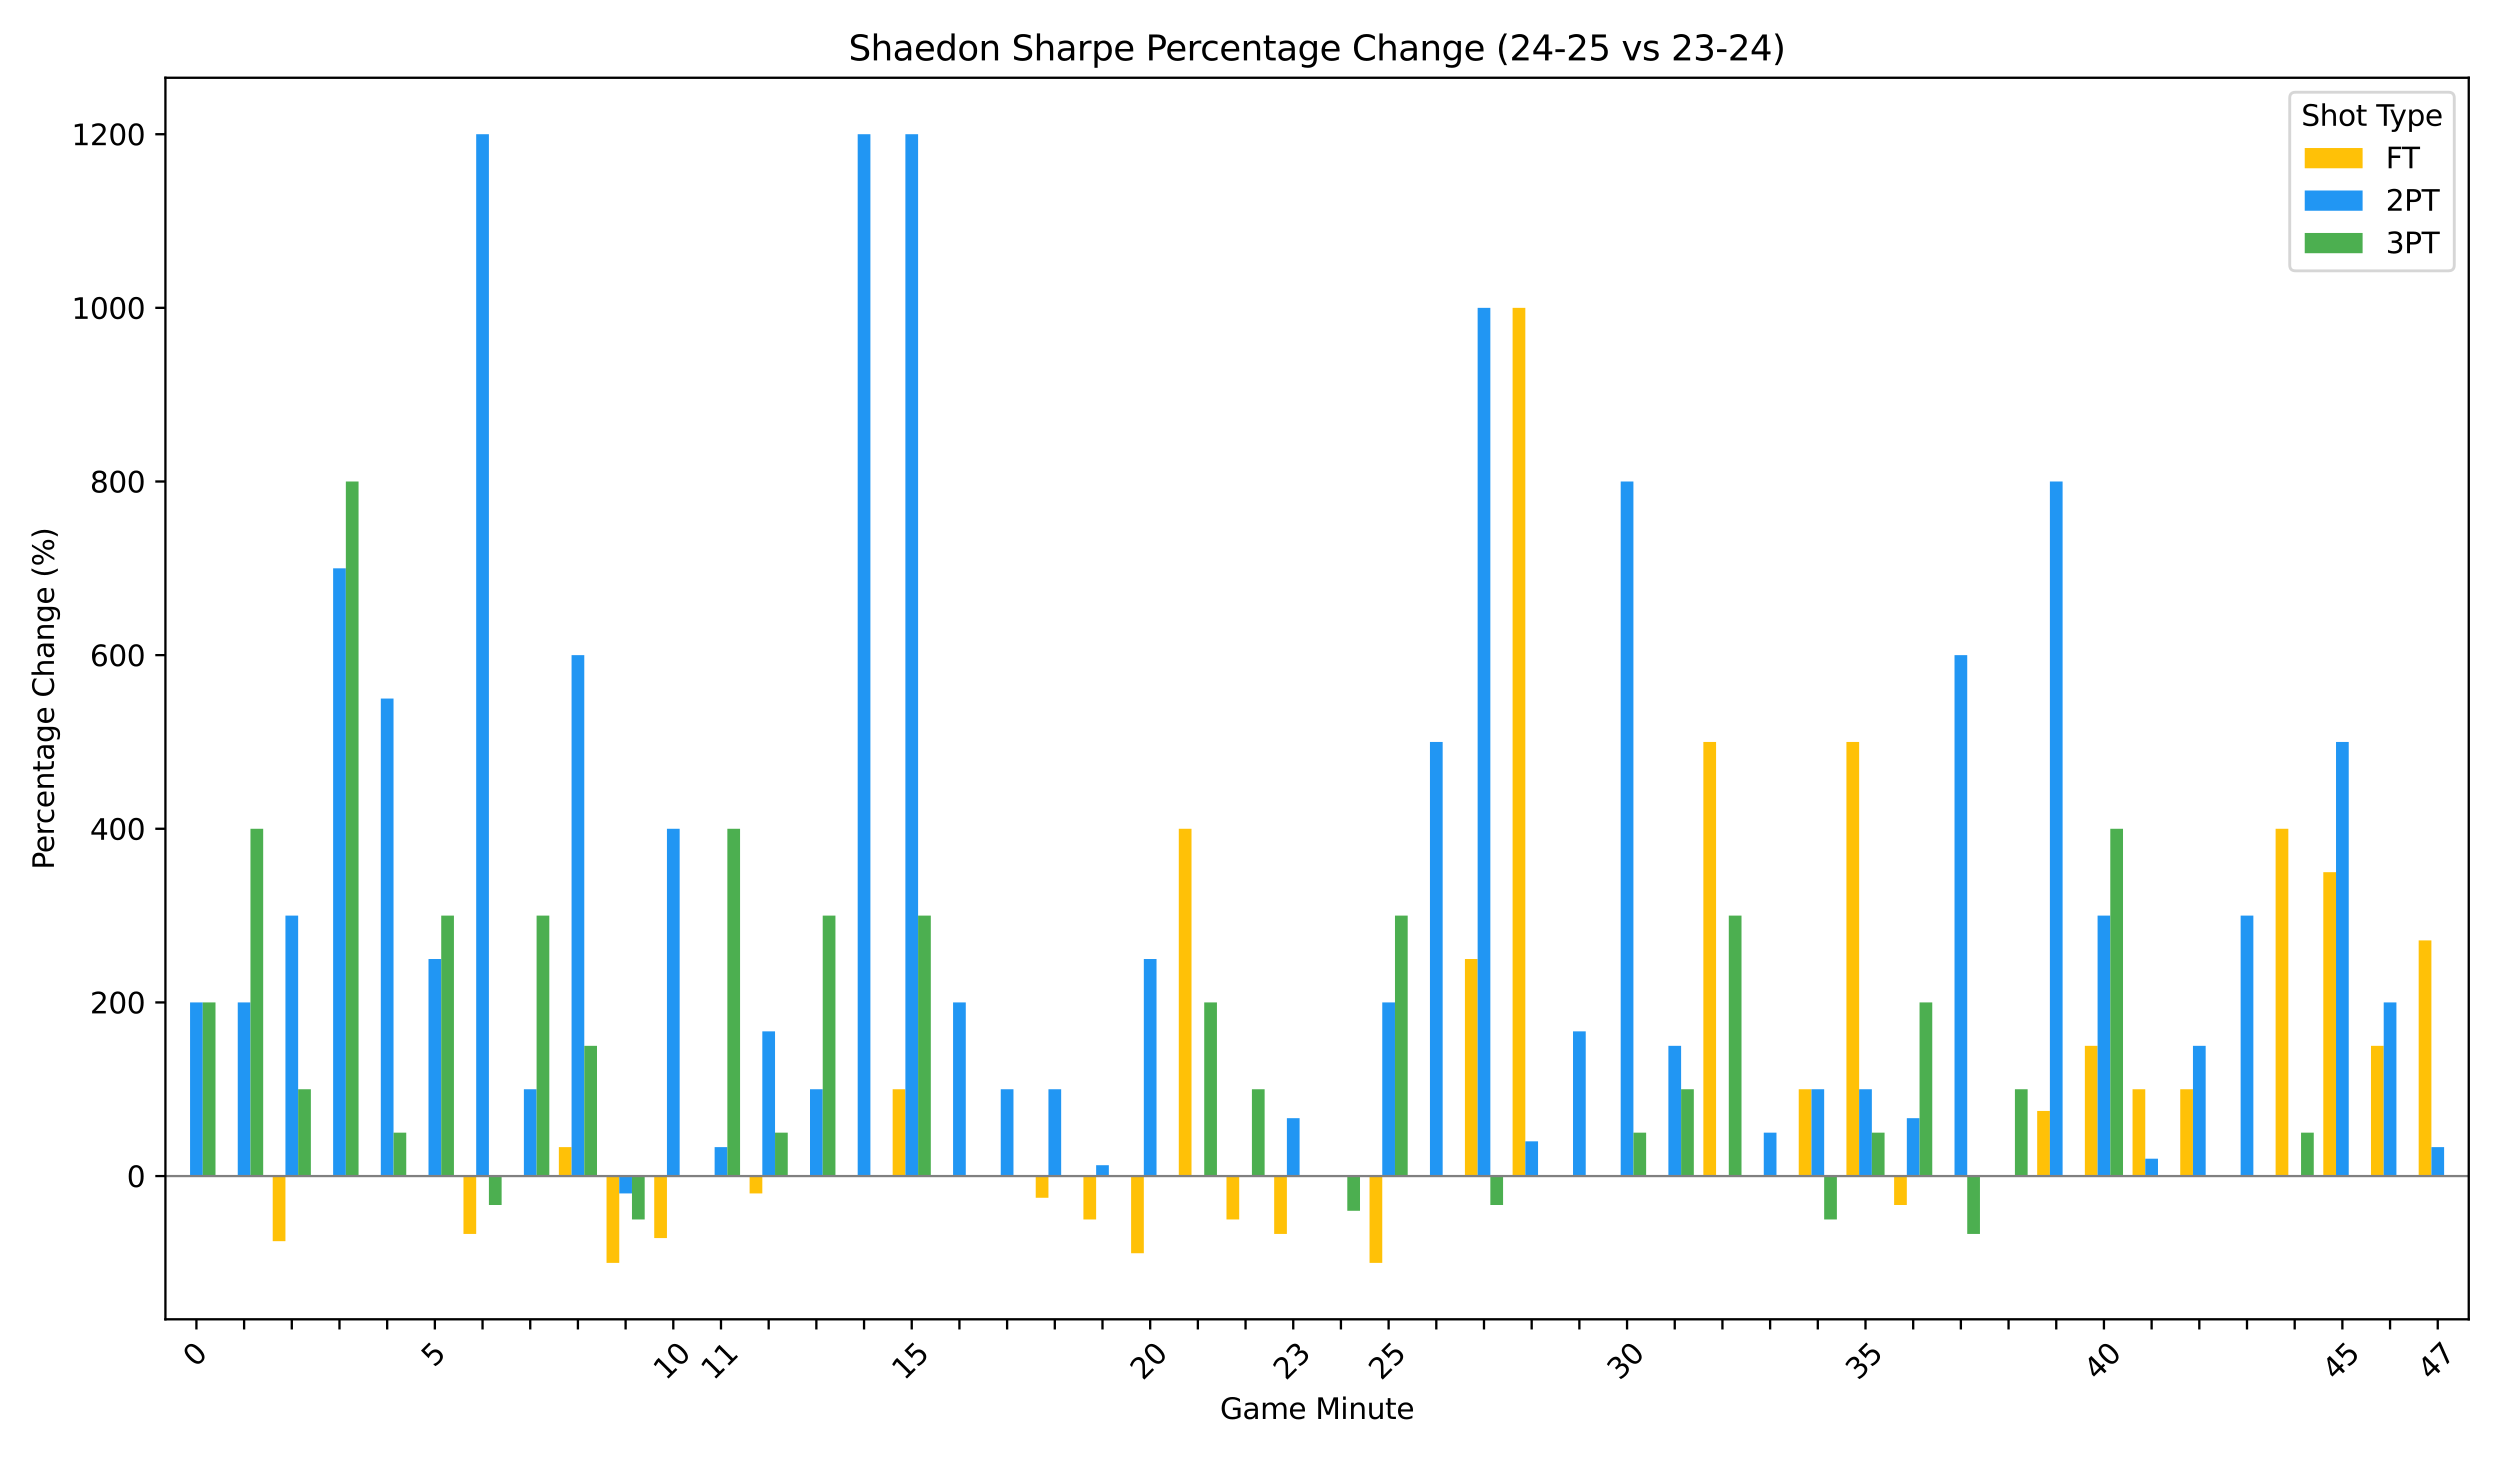 <?xml version="1.0" encoding="utf-8" standalone="no"?>
<!DOCTYPE svg PUBLIC "-//W3C//DTD SVG 1.1//EN"
  "http://www.w3.org/Graphics/SVG/1.1/DTD/svg11.dtd">
<svg xmlns:xlink="http://www.w3.org/1999/xlink" width="864pt" height="504pt" viewBox="0 0 864 504" xmlns="http://www.w3.org/2000/svg" version="1.1">
 <defs>
  <style type="text/css">*{stroke-linejoin: round; stroke-linecap: butt}</style>
 </defs>
 <g id="figure_1">
  <g id="patch_1">
   <path d="M 0 504 
L 864 504 
L 864 0 
L 0 0 
z
" style="fill: #ffffff"/>
  </g>
  <g id="axes_1">
   <g id="patch_2">
    <path d="M 57.17 455.956 
L 853.2 455.956 
L 853.2 26.88 
L 57.17 26.88 
z
" style="fill: #ffffff"/>
   </g>
   <g id="patch_3">
    <path d="M 61.29 406.447 
L 65.685 406.447 
L 65.685 406.447 
L 61.29 406.447 
z
" clip-path="url(#p37def839dc)" style="fill: #ffc107"/>
   </g>
   <g id="patch_4">
    <path d="M 77.771 406.447 
L 82.166 406.447 
L 82.166 406.447 
L 77.771 406.447 
z
" clip-path="url(#p37def839dc)" style="fill: #ffc107"/>
   </g>
   <g id="patch_5">
    <path d="M 94.252 406.447 
L 98.647 406.447 
L 98.647 428.951 
L 94.252 428.951 
z
" clip-path="url(#p37def839dc)" style="fill: #ffc107"/>
   </g>
   <g id="patch_6">
    <path d="M 110.733 406.447 
L 115.128 406.447 
L 115.128 406.447 
L 110.733 406.447 
z
" clip-path="url(#p37def839dc)" style="fill: #ffc107"/>
   </g>
   <g id="patch_7">
    <path d="M 127.214 406.447 
L 131.609 406.447 
L 131.609 406.447 
L 127.214 406.447 
z
" clip-path="url(#p37def839dc)" style="fill: #ffc107"/>
   </g>
   <g id="patch_8">
    <path d="M 143.695 406.447 
L 148.09 406.447 
L 148.09 406.447 
L 143.695 406.447 
z
" clip-path="url(#p37def839dc)" style="fill: #ffc107"/>
   </g>
   <g id="patch_9">
    <path d="M 160.176 406.447 
L 164.571 406.447 
L 164.571 426.45 
L 160.176 426.45 
z
" clip-path="url(#p37def839dc)" style="fill: #ffc107"/>
   </g>
   <g id="patch_10">
    <path d="M 176.657 406.447 
L 181.052 406.447 
L 181.052 406.447 
L 176.657 406.447 
z
" clip-path="url(#p37def839dc)" style="fill: #ffc107"/>
   </g>
   <g id="patch_11">
    <path d="M 193.138 406.447 
L 197.533 406.447 
L 197.533 396.445 
L 193.138 396.445 
z
" clip-path="url(#p37def839dc)" style="fill: #ffc107"/>
   </g>
   <g id="patch_12">
    <path d="M 209.619 406.447 
L 214.014 406.447 
L 214.014 436.452 
L 209.619 436.452 
z
" clip-path="url(#p37def839dc)" style="fill: #ffc107"/>
   </g>
   <g id="patch_13">
    <path d="M 226.1 406.447 
L 230.495 406.447 
L 230.495 427.879 
L 226.1 427.879 
z
" clip-path="url(#p37def839dc)" style="fill: #ffc107"/>
   </g>
   <g id="patch_14">
    <path d="M 242.581 406.447 
L 246.976 406.447 
L 246.976 406.447 
L 242.581 406.447 
z
" clip-path="url(#p37def839dc)" style="fill: #ffc107"/>
   </g>
   <g id="patch_15">
    <path d="M 259.062 406.447 
L 263.457 406.447 
L 263.457 412.448 
L 259.062 412.448 
z
" clip-path="url(#p37def839dc)" style="fill: #ffc107"/>
   </g>
   <g id="patch_16">
    <path d="M 275.543 406.447 
L 279.938 406.447 
L 279.938 406.447 
L 275.543 406.447 
z
" clip-path="url(#p37def839dc)" style="fill: #ffc107"/>
   </g>
   <g id="patch_17">
    <path d="M 292.024 406.447 
L 296.418 406.447 
L 296.418 406.447 
L 292.024 406.447 
z
" clip-path="url(#p37def839dc)" style="fill: #ffc107"/>
   </g>
   <g id="patch_18">
    <path d="M 308.505 406.447 
L 312.899 406.447 
L 312.899 376.442 
L 308.505 376.442 
z
" clip-path="url(#p37def839dc)" style="fill: #ffc107"/>
   </g>
   <g id="patch_19">
    <path d="M 324.985 406.447 
L 329.38 406.447 
L 329.38 406.447 
L 324.985 406.447 
z
" clip-path="url(#p37def839dc)" style="fill: #ffc107"/>
   </g>
   <g id="patch_20">
    <path d="M 341.466 406.447 
L 345.861 406.447 
L 345.861 406.447 
L 341.466 406.447 
z
" clip-path="url(#p37def839dc)" style="fill: #ffc107"/>
   </g>
   <g id="patch_21">
    <path d="M 357.947 406.447 
L 362.342 406.447 
L 362.342 413.948 
L 357.947 413.948 
z
" clip-path="url(#p37def839dc)" style="fill: #ffc107"/>
   </g>
   <g id="patch_22">
    <path d="M 374.428 406.447 
L 378.823 406.447 
L 378.823 421.449 
L 374.428 421.449 
z
" clip-path="url(#p37def839dc)" style="fill: #ffc107"/>
   </g>
   <g id="patch_23">
    <path d="M 390.909 406.447 
L 395.304 406.447 
L 395.304 433.118 
L 390.909 433.118 
z
" clip-path="url(#p37def839dc)" style="fill: #ffc107"/>
   </g>
   <g id="patch_24">
    <path d="M 407.39 406.447 
L 411.785 406.447 
L 411.785 286.426 
L 407.39 286.426 
z
" clip-path="url(#p37def839dc)" style="fill: #ffc107"/>
   </g>
   <g id="patch_25">
    <path d="M 423.871 406.447 
L 428.266 406.447 
L 428.266 421.449 
L 423.871 421.449 
z
" clip-path="url(#p37def839dc)" style="fill: #ffc107"/>
   </g>
   <g id="patch_26">
    <path d="M 440.352 406.447 
L 444.747 406.447 
L 444.747 426.45 
L 440.352 426.45 
z
" clip-path="url(#p37def839dc)" style="fill: #ffc107"/>
   </g>
   <g id="patch_27">
    <path d="M 456.833 406.447 
L 461.228 406.447 
L 461.228 406.447 
L 456.833 406.447 
z
" clip-path="url(#p37def839dc)" style="fill: #ffc107"/>
   </g>
   <g id="patch_28">
    <path d="M 473.314 406.447 
L 477.709 406.447 
L 477.709 436.452 
L 473.314 436.452 
z
" clip-path="url(#p37def839dc)" style="fill: #ffc107"/>
   </g>
   <g id="patch_29">
    <path d="M 489.795 406.447 
L 494.19 406.447 
L 494.19 406.447 
L 489.795 406.447 
z
" clip-path="url(#p37def839dc)" style="fill: #ffc107"/>
   </g>
   <g id="patch_30">
    <path d="M 506.276 406.447 
L 510.671 406.447 
L 510.671 331.434 
L 506.276 331.434 
z
" clip-path="url(#p37def839dc)" style="fill: #ffc107"/>
   </g>
   <g id="patch_31">
    <path d="M 522.757 406.447 
L 527.152 406.447 
L 527.152 106.394 
L 522.757 106.394 
z
" clip-path="url(#p37def839dc)" style="fill: #ffc107"/>
   </g>
   <g id="patch_32">
    <path d="M 539.238 406.447 
L 543.633 406.447 
L 543.633 406.447 
L 539.238 406.447 
z
" clip-path="url(#p37def839dc)" style="fill: #ffc107"/>
   </g>
   <g id="patch_33">
    <path d="M 555.719 406.447 
L 560.114 406.447 
L 560.114 406.447 
L 555.719 406.447 
z
" clip-path="url(#p37def839dc)" style="fill: #ffc107"/>
   </g>
   <g id="patch_34">
    <path d="M 572.2 406.447 
L 576.595 406.447 
L 576.595 406.447 
L 572.2 406.447 
z
" clip-path="url(#p37def839dc)" style="fill: #ffc107"/>
   </g>
   <g id="patch_35">
    <path d="M 588.681 406.447 
L 593.076 406.447 
L 593.076 256.42 
L 588.681 256.42 
z
" clip-path="url(#p37def839dc)" style="fill: #ffc107"/>
   </g>
   <g id="patch_36">
    <path d="M 605.162 406.447 
L 609.557 406.447 
L 609.557 406.447 
L 605.162 406.447 
z
" clip-path="url(#p37def839dc)" style="fill: #ffc107"/>
   </g>
   <g id="patch_37">
    <path d="M 621.643 406.447 
L 626.038 406.447 
L 626.038 376.442 
L 621.643 376.442 
z
" clip-path="url(#p37def839dc)" style="fill: #ffc107"/>
   </g>
   <g id="patch_38">
    <path d="M 638.124 406.447 
L 642.518 406.447 
L 642.518 256.42 
L 638.124 256.42 
z
" clip-path="url(#p37def839dc)" style="fill: #ffc107"/>
   </g>
   <g id="patch_39">
    <path d="M 654.605 406.447 
L 658.999 406.447 
L 658.999 416.449 
L 654.605 416.449 
z
" clip-path="url(#p37def839dc)" style="fill: #ffc107"/>
   </g>
   <g id="patch_40">
    <path d="M 671.085 406.447 
L 675.48 406.447 
L 675.48 406.447 
L 671.085 406.447 
z
" clip-path="url(#p37def839dc)" style="fill: #ffc107"/>
   </g>
   <g id="patch_41">
    <path d="M 687.566 406.447 
L 691.961 406.447 
L 691.961 406.447 
L 687.566 406.447 
z
" clip-path="url(#p37def839dc)" style="fill: #ffc107"/>
   </g>
   <g id="patch_42">
    <path d="M 704.047 406.447 
L 708.442 406.447 
L 708.442 383.943 
L 704.047 383.943 
z
" clip-path="url(#p37def839dc)" style="fill: #ffc107"/>
   </g>
   <g id="patch_43">
    <path d="M 720.528 406.447 
L 724.923 406.447 
L 724.923 361.439 
L 720.528 361.439 
z
" clip-path="url(#p37def839dc)" style="fill: #ffc107"/>
   </g>
   <g id="patch_44">
    <path d="M 737.009 406.447 
L 741.404 406.447 
L 741.404 376.442 
L 737.009 376.442 
z
" clip-path="url(#p37def839dc)" style="fill: #ffc107"/>
   </g>
   <g id="patch_45">
    <path d="M 753.49 406.447 
L 757.885 406.447 
L 757.885 376.442 
L 753.49 376.442 
z
" clip-path="url(#p37def839dc)" style="fill: #ffc107"/>
   </g>
   <g id="patch_46">
    <path d="M 769.971 406.447 
L 774.366 406.447 
L 774.366 406.447 
L 769.971 406.447 
z
" clip-path="url(#p37def839dc)" style="fill: #ffc107"/>
   </g>
   <g id="patch_47">
    <path d="M 786.452 406.447 
L 790.847 406.447 
L 790.847 286.426 
L 786.452 286.426 
z
" clip-path="url(#p37def839dc)" style="fill: #ffc107"/>
   </g>
   <g id="patch_48">
    <path d="M 802.933 406.447 
L 807.328 406.447 
L 807.328 301.428 
L 802.933 301.428 
z
" clip-path="url(#p37def839dc)" style="fill: #ffc107"/>
   </g>
   <g id="patch_49">
    <path d="M 819.414 406.447 
L 823.809 406.447 
L 823.809 361.439 
L 819.414 361.439 
z
" clip-path="url(#p37def839dc)" style="fill: #ffc107"/>
   </g>
   <g id="patch_50">
    <path d="M 835.895 406.447 
L 840.29 406.447 
L 840.29 325.004 
L 835.895 325.004 
z
" clip-path="url(#p37def839dc)" style="fill: #ffc107"/>
   </g>
   <g id="patch_51">
    <path d="M 65.685 406.447 
L 70.08 406.447 
L 70.08 346.436 
L 65.685 346.436 
z
" clip-path="url(#p37def839dc)" style="fill: #2196f3"/>
   </g>
   <g id="patch_52">
    <path d="M 82.166 406.447 
L 86.561 406.447 
L 86.561 346.436 
L 82.166 346.436 
z
" clip-path="url(#p37def839dc)" style="fill: #2196f3"/>
   </g>
   <g id="patch_53">
    <path d="M 98.647 406.447 
L 103.042 406.447 
L 103.042 316.431 
L 98.647 316.431 
z
" clip-path="url(#p37def839dc)" style="fill: #2196f3"/>
   </g>
   <g id="patch_54">
    <path d="M 115.128 406.447 
L 119.523 406.447 
L 119.523 196.41 
L 115.128 196.41 
z
" clip-path="url(#p37def839dc)" style="fill: #2196f3"/>
   </g>
   <g id="patch_55">
    <path d="M 131.609 406.447 
L 136.004 406.447 
L 136.004 241.418 
L 131.609 241.418 
z
" clip-path="url(#p37def839dc)" style="fill: #2196f3"/>
   </g>
   <g id="patch_56">
    <path d="M 148.09 406.447 
L 152.485 406.447 
L 152.485 331.434 
L 148.09 331.434 
z
" clip-path="url(#p37def839dc)" style="fill: #2196f3"/>
   </g>
   <g id="patch_57">
    <path d="M 164.571 406.447 
L 168.966 406.447 
L 168.966 46.383 
L 164.571 46.383 
z
" clip-path="url(#p37def839dc)" style="fill: #2196f3"/>
   </g>
   <g id="patch_58">
    <path d="M 181.052 406.447 
L 185.447 406.447 
L 185.447 376.442 
L 181.052 376.442 
z
" clip-path="url(#p37def839dc)" style="fill: #2196f3"/>
   </g>
   <g id="patch_59">
    <path d="M 197.533 406.447 
L 201.928 406.447 
L 201.928 226.415 
L 197.533 226.415 
z
" clip-path="url(#p37def839dc)" style="fill: #2196f3"/>
   </g>
   <g id="patch_60">
    <path d="M 214.014 406.447 
L 218.409 406.447 
L 218.409 412.448 
L 214.014 412.448 
z
" clip-path="url(#p37def839dc)" style="fill: #2196f3"/>
   </g>
   <g id="patch_61">
    <path d="M 230.495 406.447 
L 234.89 406.447 
L 234.89 286.426 
L 230.495 286.426 
z
" clip-path="url(#p37def839dc)" style="fill: #2196f3"/>
   </g>
   <g id="patch_62">
    <path d="M 246.976 406.447 
L 251.371 406.447 
L 251.371 396.445 
L 246.976 396.445 
z
" clip-path="url(#p37def839dc)" style="fill: #2196f3"/>
   </g>
   <g id="patch_63">
    <path d="M 263.457 406.447 
L 267.852 406.447 
L 267.852 356.438 
L 263.457 356.438 
z
" clip-path="url(#p37def839dc)" style="fill: #2196f3"/>
   </g>
   <g id="patch_64">
    <path d="M 279.938 406.447 
L 284.332 406.447 
L 284.332 376.442 
L 279.938 376.442 
z
" clip-path="url(#p37def839dc)" style="fill: #2196f3"/>
   </g>
   <g id="patch_65">
    <path d="M 296.418 406.447 
L 300.813 406.447 
L 300.813 46.383 
L 296.418 46.383 
z
" clip-path="url(#p37def839dc)" style="fill: #2196f3"/>
   </g>
   <g id="patch_66">
    <path d="M 312.899 406.447 
L 317.294 406.447 
L 317.294 46.383 
L 312.899 46.383 
z
" clip-path="url(#p37def839dc)" style="fill: #2196f3"/>
   </g>
   <g id="patch_67">
    <path d="M 329.38 406.447 
L 333.775 406.447 
L 333.775 346.436 
L 329.38 346.436 
z
" clip-path="url(#p37def839dc)" style="fill: #2196f3"/>
   </g>
   <g id="patch_68">
    <path d="M 345.861 406.447 
L 350.256 406.447 
L 350.256 376.442 
L 345.861 376.442 
z
" clip-path="url(#p37def839dc)" style="fill: #2196f3"/>
   </g>
   <g id="patch_69">
    <path d="M 362.342 406.447 
L 366.737 406.447 
L 366.737 376.442 
L 362.342 376.442 
z
" clip-path="url(#p37def839dc)" style="fill: #2196f3"/>
   </g>
   <g id="patch_70">
    <path d="M 378.823 406.447 
L 383.218 406.447 
L 383.218 402.696 
L 378.823 402.696 
z
" clip-path="url(#p37def839dc)" style="fill: #2196f3"/>
   </g>
   <g id="patch_71">
    <path d="M 395.304 406.447 
L 399.699 406.447 
L 399.699 331.434 
L 395.304 331.434 
z
" clip-path="url(#p37def839dc)" style="fill: #2196f3"/>
   </g>
   <g id="patch_72">
    <path d="M 411.785 406.447 
L 416.18 406.447 
L 416.18 406.447 
L 411.785 406.447 
z
" clip-path="url(#p37def839dc)" style="fill: #2196f3"/>
   </g>
   <g id="patch_73">
    <path d="M 428.266 406.447 
L 432.661 406.447 
L 432.661 406.447 
L 428.266 406.447 
z
" clip-path="url(#p37def839dc)" style="fill: #2196f3"/>
   </g>
   <g id="patch_74">
    <path d="M 444.747 406.447 
L 449.142 406.447 
L 449.142 386.443 
L 444.747 386.443 
z
" clip-path="url(#p37def839dc)" style="fill: #2196f3"/>
   </g>
   <g id="patch_75">
    <path d="M 461.228 406.447 
L 465.623 406.447 
L 465.623 406.447 
L 461.228 406.447 
z
" clip-path="url(#p37def839dc)" style="fill: #2196f3"/>
   </g>
   <g id="patch_76">
    <path d="M 477.709 406.447 
L 482.104 406.447 
L 482.104 346.436 
L 477.709 346.436 
z
" clip-path="url(#p37def839dc)" style="fill: #2196f3"/>
   </g>
   <g id="patch_77">
    <path d="M 494.19 406.447 
L 498.585 406.447 
L 498.585 256.42 
L 494.19 256.42 
z
" clip-path="url(#p37def839dc)" style="fill: #2196f3"/>
   </g>
   <g id="patch_78">
    <path d="M 510.671 406.447 
L 515.066 406.447 
L 515.066 106.394 
L 510.671 106.394 
z
" clip-path="url(#p37def839dc)" style="fill: #2196f3"/>
   </g>
   <g id="patch_79">
    <path d="M 527.152 406.447 
L 531.547 406.447 
L 531.547 394.445 
L 527.152 394.445 
z
" clip-path="url(#p37def839dc)" style="fill: #2196f3"/>
   </g>
   <g id="patch_80">
    <path d="M 543.633 406.447 
L 548.028 406.447 
L 548.028 356.438 
L 543.633 356.438 
z
" clip-path="url(#p37def839dc)" style="fill: #2196f3"/>
   </g>
   <g id="patch_81">
    <path d="M 560.114 406.447 
L 564.509 406.447 
L 564.509 166.405 
L 560.114 166.405 
z
" clip-path="url(#p37def839dc)" style="fill: #2196f3"/>
   </g>
   <g id="patch_82">
    <path d="M 576.595 406.447 
L 580.99 406.447 
L 580.99 361.439 
L 576.595 361.439 
z
" clip-path="url(#p37def839dc)" style="fill: #2196f3"/>
   </g>
   <g id="patch_83">
    <path d="M 593.076 406.447 
L 597.471 406.447 
L 597.471 406.447 
L 593.076 406.447 
z
" clip-path="url(#p37def839dc)" style="fill: #2196f3"/>
   </g>
   <g id="patch_84">
    <path d="M 609.557 406.447 
L 613.952 406.447 
L 613.952 391.444 
L 609.557 391.444 
z
" clip-path="url(#p37def839dc)" style="fill: #2196f3"/>
   </g>
   <g id="patch_85">
    <path d="M 626.038 406.447 
L 630.432 406.447 
L 630.432 376.442 
L 626.038 376.442 
z
" clip-path="url(#p37def839dc)" style="fill: #2196f3"/>
   </g>
   <g id="patch_86">
    <path d="M 642.518 406.447 
L 646.913 406.447 
L 646.913 376.442 
L 642.518 376.442 
z
" clip-path="url(#p37def839dc)" style="fill: #2196f3"/>
   </g>
   <g id="patch_87">
    <path d="M 658.999 406.447 
L 663.394 406.447 
L 663.394 386.443 
L 658.999 386.443 
z
" clip-path="url(#p37def839dc)" style="fill: #2196f3"/>
   </g>
   <g id="patch_88">
    <path d="M 675.48 406.447 
L 679.875 406.447 
L 679.875 226.415 
L 675.48 226.415 
z
" clip-path="url(#p37def839dc)" style="fill: #2196f3"/>
   </g>
   <g id="patch_89">
    <path d="M 691.961 406.447 
L 696.356 406.447 
L 696.356 406.447 
L 691.961 406.447 
z
" clip-path="url(#p37def839dc)" style="fill: #2196f3"/>
   </g>
   <g id="patch_90">
    <path d="M 708.442 406.447 
L 712.837 406.447 
L 712.837 166.405 
L 708.442 166.405 
z
" clip-path="url(#p37def839dc)" style="fill: #2196f3"/>
   </g>
   <g id="patch_91">
    <path d="M 724.923 406.447 
L 729.318 406.447 
L 729.318 316.431 
L 724.923 316.431 
z
" clip-path="url(#p37def839dc)" style="fill: #2196f3"/>
   </g>
   <g id="patch_92">
    <path d="M 741.404 406.447 
L 745.799 406.447 
L 745.799 400.446 
L 741.404 400.446 
z
" clip-path="url(#p37def839dc)" style="fill: #2196f3"/>
   </g>
   <g id="patch_93">
    <path d="M 757.885 406.447 
L 762.28 406.447 
L 762.28 361.439 
L 757.885 361.439 
z
" clip-path="url(#p37def839dc)" style="fill: #2196f3"/>
   </g>
   <g id="patch_94">
    <path d="M 774.366 406.447 
L 778.761 406.447 
L 778.761 316.431 
L 774.366 316.431 
z
" clip-path="url(#p37def839dc)" style="fill: #2196f3"/>
   </g>
   <g id="patch_95">
    <path d="M 790.847 406.447 
L 795.242 406.447 
L 795.242 406.447 
L 790.847 406.447 
z
" clip-path="url(#p37def839dc)" style="fill: #2196f3"/>
   </g>
   <g id="patch_96">
    <path d="M 807.328 406.447 
L 811.723 406.447 
L 811.723 256.42 
L 807.328 256.42 
z
" clip-path="url(#p37def839dc)" style="fill: #2196f3"/>
   </g>
   <g id="patch_97">
    <path d="M 823.809 406.447 
L 828.204 406.447 
L 828.204 346.436 
L 823.809 346.436 
z
" clip-path="url(#p37def839dc)" style="fill: #2196f3"/>
   </g>
   <g id="patch_98">
    <path d="M 840.29 406.447 
L 844.685 406.447 
L 844.685 396.445 
L 840.29 396.445 
z
" clip-path="url(#p37def839dc)" style="fill: #2196f3"/>
   </g>
   <g id="patch_99">
    <path d="M 70.08 406.447 
L 74.475 406.447 
L 74.475 346.436 
L 70.08 346.436 
z
" clip-path="url(#p37def839dc)" style="fill: #4caf50"/>
   </g>
   <g id="patch_100">
    <path d="M 86.561 406.447 
L 90.956 406.447 
L 90.956 286.426 
L 86.561 286.426 
z
" clip-path="url(#p37def839dc)" style="fill: #4caf50"/>
   </g>
   <g id="patch_101">
    <path d="M 103.042 406.447 
L 107.437 406.447 
L 107.437 376.442 
L 103.042 376.442 
z
" clip-path="url(#p37def839dc)" style="fill: #4caf50"/>
   </g>
   <g id="patch_102">
    <path d="M 119.523 406.447 
L 123.918 406.447 
L 123.918 166.405 
L 119.523 166.405 
z
" clip-path="url(#p37def839dc)" style="fill: #4caf50"/>
   </g>
   <g id="patch_103">
    <path d="M 136.004 406.447 
L 140.399 406.447 
L 140.399 391.444 
L 136.004 391.444 
z
" clip-path="url(#p37def839dc)" style="fill: #4caf50"/>
   </g>
   <g id="patch_104">
    <path d="M 152.485 406.447 
L 156.88 406.447 
L 156.88 316.431 
L 152.485 316.431 
z
" clip-path="url(#p37def839dc)" style="fill: #4caf50"/>
   </g>
   <g id="patch_105">
    <path d="M 168.966 406.447 
L 173.361 406.447 
L 173.361 416.449 
L 168.966 416.449 
z
" clip-path="url(#p37def839dc)" style="fill: #4caf50"/>
   </g>
   <g id="patch_106">
    <path d="M 185.447 406.447 
L 189.842 406.447 
L 189.842 316.431 
L 185.447 316.431 
z
" clip-path="url(#p37def839dc)" style="fill: #4caf50"/>
   </g>
   <g id="patch_107">
    <path d="M 201.928 406.447 
L 206.323 406.447 
L 206.323 361.439 
L 201.928 361.439 
z
" clip-path="url(#p37def839dc)" style="fill: #4caf50"/>
   </g>
   <g id="patch_108">
    <path d="M 218.409 406.447 
L 222.804 406.447 
L 222.804 421.449 
L 218.409 421.449 
z
" clip-path="url(#p37def839dc)" style="fill: #4caf50"/>
   </g>
   <g id="patch_109">
    <path d="M 234.89 406.447 
L 239.285 406.447 
L 239.285 406.447 
L 234.89 406.447 
z
" clip-path="url(#p37def839dc)" style="fill: #4caf50"/>
   </g>
   <g id="patch_110">
    <path d="M 251.371 406.447 
L 255.765 406.447 
L 255.765 286.426 
L 251.371 286.426 
z
" clip-path="url(#p37def839dc)" style="fill: #4caf50"/>
   </g>
   <g id="patch_111">
    <path d="M 267.852 406.447 
L 272.246 406.447 
L 272.246 391.444 
L 267.852 391.444 
z
" clip-path="url(#p37def839dc)" style="fill: #4caf50"/>
   </g>
   <g id="patch_112">
    <path d="M 284.332 406.447 
L 288.727 406.447 
L 288.727 316.431 
L 284.332 316.431 
z
" clip-path="url(#p37def839dc)" style="fill: #4caf50"/>
   </g>
   <g id="patch_113">
    <path d="M 300.813 406.447 
L 305.208 406.447 
L 305.208 406.447 
L 300.813 406.447 
z
" clip-path="url(#p37def839dc)" style="fill: #4caf50"/>
   </g>
   <g id="patch_114">
    <path d="M 317.294 406.447 
L 321.689 406.447 
L 321.689 316.431 
L 317.294 316.431 
z
" clip-path="url(#p37def839dc)" style="fill: #4caf50"/>
   </g>
   <g id="patch_115">
    <path d="M 333.775 406.447 
L 338.17 406.447 
L 338.17 406.447 
L 333.775 406.447 
z
" clip-path="url(#p37def839dc)" style="fill: #4caf50"/>
   </g>
   <g id="patch_116">
    <path d="M 350.256 406.447 
L 354.651 406.447 
L 354.651 406.447 
L 350.256 406.447 
z
" clip-path="url(#p37def839dc)" style="fill: #4caf50"/>
   </g>
   <g id="patch_117">
    <path d="M 366.737 406.447 
L 371.132 406.447 
L 371.132 406.447 
L 366.737 406.447 
z
" clip-path="url(#p37def839dc)" style="fill: #4caf50"/>
   </g>
   <g id="patch_118">
    <path d="M 383.218 406.447 
L 387.613 406.447 
L 387.613 406.447 
L 383.218 406.447 
z
" clip-path="url(#p37def839dc)" style="fill: #4caf50"/>
   </g>
   <g id="patch_119">
    <path d="M 399.699 406.447 
L 404.094 406.447 
L 404.094 406.447 
L 399.699 406.447 
z
" clip-path="url(#p37def839dc)" style="fill: #4caf50"/>
   </g>
   <g id="patch_120">
    <path d="M 416.18 406.447 
L 420.575 406.447 
L 420.575 346.436 
L 416.18 346.436 
z
" clip-path="url(#p37def839dc)" style="fill: #4caf50"/>
   </g>
   <g id="patch_121">
    <path d="M 432.661 406.447 
L 437.056 406.447 
L 437.056 376.442 
L 432.661 376.442 
z
" clip-path="url(#p37def839dc)" style="fill: #4caf50"/>
   </g>
   <g id="patch_122">
    <path d="M 449.142 406.447 
L 453.537 406.447 
L 453.537 406.447 
L 449.142 406.447 
z
" clip-path="url(#p37def839dc)" style="fill: #4caf50"/>
   </g>
   <g id="patch_123">
    <path d="M 465.623 406.447 
L 470.018 406.447 
L 470.018 418.449 
L 465.623 418.449 
z
" clip-path="url(#p37def839dc)" style="fill: #4caf50"/>
   </g>
   <g id="patch_124">
    <path d="M 482.104 406.447 
L 486.499 406.447 
L 486.499 316.431 
L 482.104 316.431 
z
" clip-path="url(#p37def839dc)" style="fill: #4caf50"/>
   </g>
   <g id="patch_125">
    <path d="M 498.585 406.447 
L 502.98 406.447 
L 502.98 406.447 
L 498.585 406.447 
z
" clip-path="url(#p37def839dc)" style="fill: #4caf50"/>
   </g>
   <g id="patch_126">
    <path d="M 515.066 406.447 
L 519.461 406.447 
L 519.461 416.449 
L 515.066 416.449 
z
" clip-path="url(#p37def839dc)" style="fill: #4caf50"/>
   </g>
   <g id="patch_127">
    <path d="M 531.547 406.447 
L 535.942 406.447 
L 535.942 406.447 
L 531.547 406.447 
z
" clip-path="url(#p37def839dc)" style="fill: #4caf50"/>
   </g>
   <g id="patch_128">
    <path d="M 548.028 406.447 
L 552.423 406.447 
L 552.423 406.447 
L 548.028 406.447 
z
" clip-path="url(#p37def839dc)" style="fill: #4caf50"/>
   </g>
   <g id="patch_129">
    <path d="M 564.509 406.447 
L 568.904 406.447 
L 568.904 391.444 
L 564.509 391.444 
z
" clip-path="url(#p37def839dc)" style="fill: #4caf50"/>
   </g>
   <g id="patch_130">
    <path d="M 580.99 406.447 
L 585.385 406.447 
L 585.385 376.442 
L 580.99 376.442 
z
" clip-path="url(#p37def839dc)" style="fill: #4caf50"/>
   </g>
   <g id="patch_131">
    <path d="M 597.471 406.447 
L 601.865 406.447 
L 601.865 316.431 
L 597.471 316.431 
z
" clip-path="url(#p37def839dc)" style="fill: #4caf50"/>
   </g>
   <g id="patch_132">
    <path d="M 613.952 406.447 
L 618.346 406.447 
L 618.346 406.447 
L 613.952 406.447 
z
" clip-path="url(#p37def839dc)" style="fill: #4caf50"/>
   </g>
   <g id="patch_133">
    <path d="M 630.432 406.447 
L 634.827 406.447 
L 634.827 421.449 
L 630.432 421.449 
z
" clip-path="url(#p37def839dc)" style="fill: #4caf50"/>
   </g>
   <g id="patch_134">
    <path d="M 646.913 406.447 
L 651.308 406.447 
L 651.308 391.444 
L 646.913 391.444 
z
" clip-path="url(#p37def839dc)" style="fill: #4caf50"/>
   </g>
   <g id="patch_135">
    <path d="M 663.394 406.447 
L 667.789 406.447 
L 667.789 346.436 
L 663.394 346.436 
z
" clip-path="url(#p37def839dc)" style="fill: #4caf50"/>
   </g>
   <g id="patch_136">
    <path d="M 679.875 406.447 
L 684.27 406.447 
L 684.27 426.45 
L 679.875 426.45 
z
" clip-path="url(#p37def839dc)" style="fill: #4caf50"/>
   </g>
   <g id="patch_137">
    <path d="M 696.356 406.447 
L 700.751 406.447 
L 700.751 376.442 
L 696.356 376.442 
z
" clip-path="url(#p37def839dc)" style="fill: #4caf50"/>
   </g>
   <g id="patch_138">
    <path d="M 712.837 406.447 
L 717.232 406.447 
L 717.232 406.447 
L 712.837 406.447 
z
" clip-path="url(#p37def839dc)" style="fill: #4caf50"/>
   </g>
   <g id="patch_139">
    <path d="M 729.318 406.447 
L 733.713 406.447 
L 733.713 286.426 
L 729.318 286.426 
z
" clip-path="url(#p37def839dc)" style="fill: #4caf50"/>
   </g>
   <g id="patch_140">
    <path d="M 745.799 406.447 
L 750.194 406.447 
L 750.194 406.447 
L 745.799 406.447 
z
" clip-path="url(#p37def839dc)" style="fill: #4caf50"/>
   </g>
   <g id="patch_141">
    <path d="M 762.28 406.447 
L 766.675 406.447 
L 766.675 406.447 
L 762.28 406.447 
z
" clip-path="url(#p37def839dc)" style="fill: #4caf50"/>
   </g>
   <g id="patch_142">
    <path d="M 778.761 406.447 
L 783.156 406.447 
L 783.156 406.447 
L 778.761 406.447 
z
" clip-path="url(#p37def839dc)" style="fill: #4caf50"/>
   </g>
   <g id="patch_143">
    <path d="M 795.242 406.447 
L 799.637 406.447 
L 799.637 391.444 
L 795.242 391.444 
z
" clip-path="url(#p37def839dc)" style="fill: #4caf50"/>
   </g>
   <g id="patch_144">
    <path d="M 811.723 406.447 
L 816.118 406.447 
L 816.118 406.447 
L 811.723 406.447 
z
" clip-path="url(#p37def839dc)" style="fill: #4caf50"/>
   </g>
   <g id="patch_145">
    <path d="M 828.204 406.447 
L 832.599 406.447 
L 832.599 406.447 
L 828.204 406.447 
z
" clip-path="url(#p37def839dc)" style="fill: #4caf50"/>
   </g>
   <g id="patch_146">
    <path d="M 844.685 406.447 
L 849.08 406.447 
L 849.08 406.447 
L 844.685 406.447 
z
" clip-path="url(#p37def839dc)" style="fill: #4caf50"/>
   </g>
   <g id="matplotlib.axis_1">
    <g id="xtick_1">
     <g id="line2d_1">
      <defs>
       <path id="m0e61a954e2" d="M 0 0 
L 0 3.5 
" style="stroke: #000000; stroke-width: 0.8"/>
      </defs>
      <g>
       <use xlink:href="#m0e61a954e2" x="67.883" y="455.956" style="stroke: #000000; stroke-width: 0.8"/>
      </g>
     </g>
     <g id="text_1">
      <!-- 0 -->
      <g transform="translate(67.584 472.827) rotate(-45) scale(0.1 -0.1)">
       <defs>
        <path id="DejaVuSans-30" d="M 2034 4250 
Q 1547 4250 1301 3770 
Q 1056 3291 1056 2328 
Q 1056 1369 1301 889 
Q 1547 409 2034 409 
Q 2525 409 2770 889 
Q 3016 1369 3016 2328 
Q 3016 3291 2770 3770 
Q 2525 4250 2034 4250 
z
M 2034 4750 
Q 2819 4750 3233 4129 
Q 3647 3509 3647 2328 
Q 3647 1150 3233 529 
Q 2819 -91 2034 -91 
Q 1250 -91 836 529 
Q 422 1150 422 2328 
Q 422 3509 836 4129 
Q 1250 4750 2034 4750 
z
" transform="scale(0.016)"/>
       </defs>
       <use xlink:href="#DejaVuSans-30"/>
      </g>
     </g>
    </g>
    <g id="xtick_2">
     <g id="line2d_2">
      <g>
       <use xlink:href="#m0e61a954e2" x="84.364" y="455.956" style="stroke: #000000; stroke-width: 0.8"/>
      </g>
     </g>
    </g>
    <g id="xtick_3">
     <g id="line2d_3">
      <g>
       <use xlink:href="#m0e61a954e2" x="100.845" y="455.956" style="stroke: #000000; stroke-width: 0.8"/>
      </g>
     </g>
    </g>
    <g id="xtick_4">
     <g id="line2d_4">
      <g>
       <use xlink:href="#m0e61a954e2" x="117.325" y="455.956" style="stroke: #000000; stroke-width: 0.8"/>
      </g>
     </g>
    </g>
    <g id="xtick_5">
     <g id="line2d_5">
      <g>
       <use xlink:href="#m0e61a954e2" x="133.806" y="455.956" style="stroke: #000000; stroke-width: 0.8"/>
      </g>
     </g>
    </g>
    <g id="xtick_6">
     <g id="line2d_6">
      <g>
       <use xlink:href="#m0e61a954e2" x="150.287" y="455.956" style="stroke: #000000; stroke-width: 0.8"/>
      </g>
     </g>
     <g id="text_2">
      <!-- 5 -->
      <g transform="translate(149.989 472.827) rotate(-45) scale(0.1 -0.1)">
       <defs>
        <path id="DejaVuSans-35" d="M 691 4666 
L 3169 4666 
L 3169 4134 
L 1269 4134 
L 1269 2991 
Q 1406 3038 1543 3061 
Q 1681 3084 1819 3084 
Q 2600 3084 3056 2656 
Q 3513 2228 3513 1497 
Q 3513 744 3044 326 
Q 2575 -91 1722 -91 
Q 1428 -91 1123 -41 
Q 819 9 494 109 
L 494 744 
Q 775 591 1075 516 
Q 1375 441 1709 441 
Q 2250 441 2565 725 
Q 2881 1009 2881 1497 
Q 2881 1984 2565 2268 
Q 2250 2553 1709 2553 
Q 1456 2553 1204 2497 
Q 953 2441 691 2322 
L 691 4666 
z
" transform="scale(0.016)"/>
       </defs>
       <use xlink:href="#DejaVuSans-35"/>
      </g>
     </g>
    </g>
    <g id="xtick_7">
     <g id="line2d_7">
      <g>
       <use xlink:href="#m0e61a954e2" x="166.768" y="455.956" style="stroke: #000000; stroke-width: 0.8"/>
      </g>
     </g>
    </g>
    <g id="xtick_8">
     <g id="line2d_8">
      <g>
       <use xlink:href="#m0e61a954e2" x="183.249" y="455.956" style="stroke: #000000; stroke-width: 0.8"/>
      </g>
     </g>
    </g>
    <g id="xtick_9">
     <g id="line2d_9">
      <g>
       <use xlink:href="#m0e61a954e2" x="199.73" y="455.956" style="stroke: #000000; stroke-width: 0.8"/>
      </g>
     </g>
    </g>
    <g id="xtick_10">
     <g id="line2d_10">
      <g>
       <use xlink:href="#m0e61a954e2" x="216.211" y="455.956" style="stroke: #000000; stroke-width: 0.8"/>
      </g>
     </g>
    </g>
    <g id="xtick_11">
     <g id="line2d_11">
      <g>
       <use xlink:href="#m0e61a954e2" x="232.692" y="455.956" style="stroke: #000000; stroke-width: 0.8"/>
      </g>
     </g>
     <g id="text_3">
      <!-- 10 -->
      <g transform="translate(230.144 477.326) rotate(-45) scale(0.1 -0.1)">
       <defs>
        <path id="DejaVuSans-31" d="M 794 531 
L 1825 531 
L 1825 4091 
L 703 3866 
L 703 4441 
L 1819 4666 
L 2450 4666 
L 2450 531 
L 3481 531 
L 3481 0 
L 794 0 
L 794 531 
z
" transform="scale(0.016)"/>
       </defs>
       <use xlink:href="#DejaVuSans-31"/>
       <use xlink:href="#DejaVuSans-30" transform="translate(63.623 0)"/>
      </g>
     </g>
    </g>
    <g id="xtick_12">
     <g id="line2d_12">
      <g>
       <use xlink:href="#m0e61a954e2" x="249.173" y="455.956" style="stroke: #000000; stroke-width: 0.8"/>
      </g>
     </g>
     <g id="text_4">
      <!-- 11 -->
      <g transform="translate(246.625 477.326) rotate(-45) scale(0.1 -0.1)">
       <use xlink:href="#DejaVuSans-31"/>
       <use xlink:href="#DejaVuSans-31" transform="translate(63.623 0)"/>
      </g>
     </g>
    </g>
    <g id="xtick_13">
     <g id="line2d_13">
      <g>
       <use xlink:href="#m0e61a954e2" x="265.654" y="455.956" style="stroke: #000000; stroke-width: 0.8"/>
      </g>
     </g>
    </g>
    <g id="xtick_14">
     <g id="line2d_14">
      <g>
       <use xlink:href="#m0e61a954e2" x="282.135" y="455.956" style="stroke: #000000; stroke-width: 0.8"/>
      </g>
     </g>
    </g>
    <g id="xtick_15">
     <g id="line2d_15">
      <g>
       <use xlink:href="#m0e61a954e2" x="298.616" y="455.956" style="stroke: #000000; stroke-width: 0.8"/>
      </g>
     </g>
    </g>
    <g id="xtick_16">
     <g id="line2d_16">
      <g>
       <use xlink:href="#m0e61a954e2" x="315.097" y="455.956" style="stroke: #000000; stroke-width: 0.8"/>
      </g>
     </g>
     <g id="text_5">
      <!-- 15 -->
      <g transform="translate(312.549 477.326) rotate(-45) scale(0.1 -0.1)">
       <use xlink:href="#DejaVuSans-31"/>
       <use xlink:href="#DejaVuSans-35" transform="translate(63.623 0)"/>
      </g>
     </g>
    </g>
    <g id="xtick_17">
     <g id="line2d_17">
      <g>
       <use xlink:href="#m0e61a954e2" x="331.578" y="455.956" style="stroke: #000000; stroke-width: 0.8"/>
      </g>
     </g>
    </g>
    <g id="xtick_18">
     <g id="line2d_18">
      <g>
       <use xlink:href="#m0e61a954e2" x="348.059" y="455.956" style="stroke: #000000; stroke-width: 0.8"/>
      </g>
     </g>
    </g>
    <g id="xtick_19">
     <g id="line2d_19">
      <g>
       <use xlink:href="#m0e61a954e2" x="364.54" y="455.956" style="stroke: #000000; stroke-width: 0.8"/>
      </g>
     </g>
    </g>
    <g id="xtick_20">
     <g id="line2d_20">
      <g>
       <use xlink:href="#m0e61a954e2" x="381.021" y="455.956" style="stroke: #000000; stroke-width: 0.8"/>
      </g>
     </g>
    </g>
    <g id="xtick_21">
     <g id="line2d_21">
      <g>
       <use xlink:href="#m0e61a954e2" x="397.502" y="455.956" style="stroke: #000000; stroke-width: 0.8"/>
      </g>
     </g>
     <g id="text_6">
      <!-- 20 -->
      <g transform="translate(394.954 477.326) rotate(-45) scale(0.1 -0.1)">
       <defs>
        <path id="DejaVuSans-32" d="M 1228 531 
L 3431 531 
L 3431 0 
L 469 0 
L 469 531 
Q 828 903 1448 1529 
Q 2069 2156 2228 2338 
Q 2531 2678 2651 2914 
Q 2772 3150 2772 3378 
Q 2772 3750 2511 3984 
Q 2250 4219 1831 4219 
Q 1534 4219 1204 4116 
Q 875 4013 500 3803 
L 500 4441 
Q 881 4594 1212 4672 
Q 1544 4750 1819 4750 
Q 2544 4750 2975 4387 
Q 3406 4025 3406 3419 
Q 3406 3131 3298 2873 
Q 3191 2616 2906 2266 
Q 2828 2175 2409 1742 
Q 1991 1309 1228 531 
z
" transform="scale(0.016)"/>
       </defs>
       <use xlink:href="#DejaVuSans-32"/>
       <use xlink:href="#DejaVuSans-30" transform="translate(63.623 0)"/>
      </g>
     </g>
    </g>
    <g id="xtick_22">
     <g id="line2d_22">
      <g>
       <use xlink:href="#m0e61a954e2" x="413.983" y="455.956" style="stroke: #000000; stroke-width: 0.8"/>
      </g>
     </g>
    </g>
    <g id="xtick_23">
     <g id="line2d_23">
      <g>
       <use xlink:href="#m0e61a954e2" x="430.464" y="455.956" style="stroke: #000000; stroke-width: 0.8"/>
      </g>
     </g>
    </g>
    <g id="xtick_24">
     <g id="line2d_24">
      <g>
       <use xlink:href="#m0e61a954e2" x="446.945" y="455.956" style="stroke: #000000; stroke-width: 0.8"/>
      </g>
     </g>
     <g id="text_7">
      <!-- 23 -->
      <g transform="translate(444.397 477.326) rotate(-45) scale(0.1 -0.1)">
       <defs>
        <path id="DejaVuSans-33" d="M 2597 2516 
Q 3050 2419 3304 2112 
Q 3559 1806 3559 1356 
Q 3559 666 3084 287 
Q 2609 -91 1734 -91 
Q 1441 -91 1130 -33 
Q 819 25 488 141 
L 488 750 
Q 750 597 1062 519 
Q 1375 441 1716 441 
Q 2309 441 2620 675 
Q 2931 909 2931 1356 
Q 2931 1769 2642 2001 
Q 2353 2234 1838 2234 
L 1294 2234 
L 1294 2753 
L 1863 2753 
Q 2328 2753 2575 2939 
Q 2822 3125 2822 3475 
Q 2822 3834 2567 4026 
Q 2313 4219 1838 4219 
Q 1578 4219 1281 4162 
Q 984 4106 628 3988 
L 628 4550 
Q 988 4650 1302 4700 
Q 1616 4750 1894 4750 
Q 2613 4750 3031 4423 
Q 3450 4097 3450 3541 
Q 3450 3153 3228 2886 
Q 3006 2619 2597 2516 
z
" transform="scale(0.016)"/>
       </defs>
       <use xlink:href="#DejaVuSans-32"/>
       <use xlink:href="#DejaVuSans-33" transform="translate(63.623 0)"/>
      </g>
     </g>
    </g>
    <g id="xtick_25">
     <g id="line2d_25">
      <g>
       <use xlink:href="#m0e61a954e2" x="463.425" y="455.956" style="stroke: #000000; stroke-width: 0.8"/>
      </g>
     </g>
    </g>
    <g id="xtick_26">
     <g id="line2d_26">
      <g>
       <use xlink:href="#m0e61a954e2" x="479.906" y="455.956" style="stroke: #000000; stroke-width: 0.8"/>
      </g>
     </g>
     <g id="text_8">
      <!-- 25 -->
      <g transform="translate(477.359 477.326) rotate(-45) scale(0.1 -0.1)">
       <use xlink:href="#DejaVuSans-32"/>
       <use xlink:href="#DejaVuSans-35" transform="translate(63.623 0)"/>
      </g>
     </g>
    </g>
    <g id="xtick_27">
     <g id="line2d_27">
      <g>
       <use xlink:href="#m0e61a954e2" x="496.387" y="455.956" style="stroke: #000000; stroke-width: 0.8"/>
      </g>
     </g>
    </g>
    <g id="xtick_28">
     <g id="line2d_28">
      <g>
       <use xlink:href="#m0e61a954e2" x="512.868" y="455.956" style="stroke: #000000; stroke-width: 0.8"/>
      </g>
     </g>
    </g>
    <g id="xtick_29">
     <g id="line2d_29">
      <g>
       <use xlink:href="#m0e61a954e2" x="529.349" y="455.956" style="stroke: #000000; stroke-width: 0.8"/>
      </g>
     </g>
    </g>
    <g id="xtick_30">
     <g id="line2d_30">
      <g>
       <use xlink:href="#m0e61a954e2" x="545.83" y="455.956" style="stroke: #000000; stroke-width: 0.8"/>
      </g>
     </g>
    </g>
    <g id="xtick_31">
     <g id="line2d_31">
      <g>
       <use xlink:href="#m0e61a954e2" x="562.311" y="455.956" style="stroke: #000000; stroke-width: 0.8"/>
      </g>
     </g>
     <g id="text_9">
      <!-- 30 -->
      <g transform="translate(559.763 477.326) rotate(-45) scale(0.1 -0.1)">
       <use xlink:href="#DejaVuSans-33"/>
       <use xlink:href="#DejaVuSans-30" transform="translate(63.623 0)"/>
      </g>
     </g>
    </g>
    <g id="xtick_32">
     <g id="line2d_32">
      <g>
       <use xlink:href="#m0e61a954e2" x="578.792" y="455.956" style="stroke: #000000; stroke-width: 0.8"/>
      </g>
     </g>
    </g>
    <g id="xtick_33">
     <g id="line2d_33">
      <g>
       <use xlink:href="#m0e61a954e2" x="595.273" y="455.956" style="stroke: #000000; stroke-width: 0.8"/>
      </g>
     </g>
    </g>
    <g id="xtick_34">
     <g id="line2d_34">
      <g>
       <use xlink:href="#m0e61a954e2" x="611.754" y="455.956" style="stroke: #000000; stroke-width: 0.8"/>
      </g>
     </g>
    </g>
    <g id="xtick_35">
     <g id="line2d_35">
      <g>
       <use xlink:href="#m0e61a954e2" x="628.235" y="455.956" style="stroke: #000000; stroke-width: 0.8"/>
      </g>
     </g>
    </g>
    <g id="xtick_36">
     <g id="line2d_36">
      <g>
       <use xlink:href="#m0e61a954e2" x="644.716" y="455.956" style="stroke: #000000; stroke-width: 0.8"/>
      </g>
     </g>
     <g id="text_10">
      <!-- 35 -->
      <g transform="translate(642.168 477.326) rotate(-45) scale(0.1 -0.1)">
       <use xlink:href="#DejaVuSans-33"/>
       <use xlink:href="#DejaVuSans-35" transform="translate(63.623 0)"/>
      </g>
     </g>
    </g>
    <g id="xtick_37">
     <g id="line2d_37">
      <g>
       <use xlink:href="#m0e61a954e2" x="661.197" y="455.956" style="stroke: #000000; stroke-width: 0.8"/>
      </g>
     </g>
    </g>
    <g id="xtick_38">
     <g id="line2d_38">
      <g>
       <use xlink:href="#m0e61a954e2" x="677.678" y="455.956" style="stroke: #000000; stroke-width: 0.8"/>
      </g>
     </g>
    </g>
    <g id="xtick_39">
     <g id="line2d_39">
      <g>
       <use xlink:href="#m0e61a954e2" x="694.159" y="455.956" style="stroke: #000000; stroke-width: 0.8"/>
      </g>
     </g>
    </g>
    <g id="xtick_40">
     <g id="line2d_40">
      <g>
       <use xlink:href="#m0e61a954e2" x="710.64" y="455.956" style="stroke: #000000; stroke-width: 0.8"/>
      </g>
     </g>
    </g>
    <g id="xtick_41">
     <g id="line2d_41">
      <g>
       <use xlink:href="#m0e61a954e2" x="727.121" y="455.956" style="stroke: #000000; stroke-width: 0.8"/>
      </g>
     </g>
     <g id="text_11">
      <!-- 40 -->
      <g transform="translate(724.573 477.326) rotate(-45) scale(0.1 -0.1)">
       <defs>
        <path id="DejaVuSans-34" d="M 2419 4116 
L 825 1625 
L 2419 1625 
L 2419 4116 
z
M 2253 4666 
L 3047 4666 
L 3047 1625 
L 3713 1625 
L 3713 1100 
L 3047 1100 
L 3047 0 
L 2419 0 
L 2419 1100 
L 313 1100 
L 313 1709 
L 2253 4666 
z
" transform="scale(0.016)"/>
       </defs>
       <use xlink:href="#DejaVuSans-34"/>
       <use xlink:href="#DejaVuSans-30" transform="translate(63.623 0)"/>
      </g>
     </g>
    </g>
    <g id="xtick_42">
     <g id="line2d_42">
      <g>
       <use xlink:href="#m0e61a954e2" x="743.602" y="455.956" style="stroke: #000000; stroke-width: 0.8"/>
      </g>
     </g>
    </g>
    <g id="xtick_43">
     <g id="line2d_43">
      <g>
       <use xlink:href="#m0e61a954e2" x="760.083" y="455.956" style="stroke: #000000; stroke-width: 0.8"/>
      </g>
     </g>
    </g>
    <g id="xtick_44">
     <g id="line2d_44">
      <g>
       <use xlink:href="#m0e61a954e2" x="776.564" y="455.956" style="stroke: #000000; stroke-width: 0.8"/>
      </g>
     </g>
    </g>
    <g id="xtick_45">
     <g id="line2d_45">
      <g>
       <use xlink:href="#m0e61a954e2" x="793.045" y="455.956" style="stroke: #000000; stroke-width: 0.8"/>
      </g>
     </g>
    </g>
    <g id="xtick_46">
     <g id="line2d_46">
      <g>
       <use xlink:href="#m0e61a954e2" x="809.525" y="455.956" style="stroke: #000000; stroke-width: 0.8"/>
      </g>
     </g>
     <g id="text_12">
      <!-- 45 -->
      <g transform="translate(806.978 477.326) rotate(-45) scale(0.1 -0.1)">
       <use xlink:href="#DejaVuSans-34"/>
       <use xlink:href="#DejaVuSans-35" transform="translate(63.623 0)"/>
      </g>
     </g>
    </g>
    <g id="xtick_47">
     <g id="line2d_47">
      <g>
       <use xlink:href="#m0e61a954e2" x="826.006" y="455.956" style="stroke: #000000; stroke-width: 0.8"/>
      </g>
     </g>
    </g>
    <g id="xtick_48">
     <g id="line2d_48">
      <g>
       <use xlink:href="#m0e61a954e2" x="842.487" y="455.956" style="stroke: #000000; stroke-width: 0.8"/>
      </g>
     </g>
     <g id="text_13">
      <!-- 47 -->
      <g transform="translate(839.94 477.326) rotate(-45) scale(0.1 -0.1)">
       <defs>
        <path id="DejaVuSans-37" d="M 525 4666 
L 3525 4666 
L 3525 4397 
L 1831 0 
L 1172 0 
L 2766 4134 
L 525 4134 
L 525 4666 
z
" transform="scale(0.016)"/>
       </defs>
       <use xlink:href="#DejaVuSans-34"/>
       <use xlink:href="#DejaVuSans-37" transform="translate(63.623 0)"/>
      </g>
     </g>
    </g>
    <g id="text_14">
     <!-- Game Minute -->
     <g transform="translate(421.633 490.395) scale(0.1 -0.1)">
      <defs>
       <path id="DejaVuSans-47" d="M 3809 666 
L 3809 1919 
L 2778 1919 
L 2778 2438 
L 4434 2438 
L 4434 434 
Q 4069 175 3628 42 
Q 3188 -91 2688 -91 
Q 1594 -91 976 548 
Q 359 1188 359 2328 
Q 359 3472 976 4111 
Q 1594 4750 2688 4750 
Q 3144 4750 3555 4637 
Q 3966 4525 4313 4306 
L 4313 3634 
Q 3963 3931 3569 4081 
Q 3175 4231 2741 4231 
Q 1884 4231 1454 3753 
Q 1025 3275 1025 2328 
Q 1025 1384 1454 906 
Q 1884 428 2741 428 
Q 3075 428 3337 486 
Q 3600 544 3809 666 
z
" transform="scale(0.016)"/>
       <path id="DejaVuSans-61" d="M 2194 1759 
Q 1497 1759 1228 1600 
Q 959 1441 959 1056 
Q 959 750 1161 570 
Q 1363 391 1709 391 
Q 2188 391 2477 730 
Q 2766 1069 2766 1631 
L 2766 1759 
L 2194 1759 
z
M 3341 1997 
L 3341 0 
L 2766 0 
L 2766 531 
Q 2569 213 2275 61 
Q 1981 -91 1556 -91 
Q 1019 -91 701 211 
Q 384 513 384 1019 
Q 384 1609 779 1909 
Q 1175 2209 1959 2209 
L 2766 2209 
L 2766 2266 
Q 2766 2663 2505 2880 
Q 2244 3097 1772 3097 
Q 1472 3097 1187 3025 
Q 903 2953 641 2809 
L 641 3341 
Q 956 3463 1253 3523 
Q 1550 3584 1831 3584 
Q 2591 3584 2966 3190 
Q 3341 2797 3341 1997 
z
" transform="scale(0.016)"/>
       <path id="DejaVuSans-6d" d="M 3328 2828 
Q 3544 3216 3844 3400 
Q 4144 3584 4550 3584 
Q 5097 3584 5394 3201 
Q 5691 2819 5691 2113 
L 5691 0 
L 5113 0 
L 5113 2094 
Q 5113 2597 4934 2840 
Q 4756 3084 4391 3084 
Q 3944 3084 3684 2787 
Q 3425 2491 3425 1978 
L 3425 0 
L 2847 0 
L 2847 2094 
Q 2847 2600 2669 2842 
Q 2491 3084 2119 3084 
Q 1678 3084 1418 2786 
Q 1159 2488 1159 1978 
L 1159 0 
L 581 0 
L 581 3500 
L 1159 3500 
L 1159 2956 
Q 1356 3278 1631 3431 
Q 1906 3584 2284 3584 
Q 2666 3584 2933 3390 
Q 3200 3197 3328 2828 
z
" transform="scale(0.016)"/>
       <path id="DejaVuSans-65" d="M 3597 1894 
L 3597 1613 
L 953 1613 
Q 991 1019 1311 708 
Q 1631 397 2203 397 
Q 2534 397 2845 478 
Q 3156 559 3463 722 
L 3463 178 
Q 3153 47 2828 -22 
Q 2503 -91 2169 -91 
Q 1331 -91 842 396 
Q 353 884 353 1716 
Q 353 2575 817 3079 
Q 1281 3584 2069 3584 
Q 2775 3584 3186 3129 
Q 3597 2675 3597 1894 
z
M 3022 2063 
Q 3016 2534 2758 2815 
Q 2500 3097 2075 3097 
Q 1594 3097 1305 2825 
Q 1016 2553 972 2059 
L 3022 2063 
z
" transform="scale(0.016)"/>
       <path id="DejaVuSans-20" transform="scale(0.016)"/>
       <path id="DejaVuSans-4d" d="M 628 4666 
L 1569 4666 
L 2759 1491 
L 3956 4666 
L 4897 4666 
L 4897 0 
L 4281 0 
L 4281 4097 
L 3078 897 
L 2444 897 
L 1241 4097 
L 1241 0 
L 628 0 
L 628 4666 
z
" transform="scale(0.016)"/>
       <path id="DejaVuSans-69" d="M 603 3500 
L 1178 3500 
L 1178 0 
L 603 0 
L 603 3500 
z
M 603 4863 
L 1178 4863 
L 1178 4134 
L 603 4134 
L 603 4863 
z
" transform="scale(0.016)"/>
       <path id="DejaVuSans-6e" d="M 3513 2113 
L 3513 0 
L 2938 0 
L 2938 2094 
Q 2938 2591 2744 2837 
Q 2550 3084 2163 3084 
Q 1697 3084 1428 2787 
Q 1159 2491 1159 1978 
L 1159 0 
L 581 0 
L 581 3500 
L 1159 3500 
L 1159 2956 
Q 1366 3272 1645 3428 
Q 1925 3584 2291 3584 
Q 2894 3584 3203 3211 
Q 3513 2838 3513 2113 
z
" transform="scale(0.016)"/>
       <path id="DejaVuSans-75" d="M 544 1381 
L 544 3500 
L 1119 3500 
L 1119 1403 
Q 1119 906 1312 657 
Q 1506 409 1894 409 
Q 2359 409 2629 706 
Q 2900 1003 2900 1516 
L 2900 3500 
L 3475 3500 
L 3475 0 
L 2900 0 
L 2900 538 
Q 2691 219 2414 64 
Q 2138 -91 1772 -91 
Q 1169 -91 856 284 
Q 544 659 544 1381 
z
M 1991 3584 
L 1991 3584 
z
" transform="scale(0.016)"/>
       <path id="DejaVuSans-74" d="M 1172 4494 
L 1172 3500 
L 2356 3500 
L 2356 3053 
L 1172 3053 
L 1172 1153 
Q 1172 725 1289 603 
Q 1406 481 1766 481 
L 2356 481 
L 2356 0 
L 1766 0 
Q 1100 0 847 248 
Q 594 497 594 1153 
L 594 3053 
L 172 3053 
L 172 3500 
L 594 3500 
L 594 4494 
L 1172 4494 
z
" transform="scale(0.016)"/>
      </defs>
      <use xlink:href="#DejaVuSans-47"/>
      <use xlink:href="#DejaVuSans-61" transform="translate(77.49 0)"/>
      <use xlink:href="#DejaVuSans-6d" transform="translate(138.77 0)"/>
      <use xlink:href="#DejaVuSans-65" transform="translate(236.182 0)"/>
      <use xlink:href="#DejaVuSans-20" transform="translate(297.705 0)"/>
      <use xlink:href="#DejaVuSans-4d" transform="translate(329.492 0)"/>
      <use xlink:href="#DejaVuSans-69" transform="translate(415.771 0)"/>
      <use xlink:href="#DejaVuSans-6e" transform="translate(443.555 0)"/>
      <use xlink:href="#DejaVuSans-75" transform="translate(506.934 0)"/>
      <use xlink:href="#DejaVuSans-74" transform="translate(570.312 0)"/>
      <use xlink:href="#DejaVuSans-65" transform="translate(609.521 0)"/>
     </g>
    </g>
   </g>
   <g id="matplotlib.axis_2">
    <g id="ytick_1">
     <g id="line2d_49">
      <defs>
       <path id="m32624114db" d="M 0 0 
L -3.5 0 
" style="stroke: #000000; stroke-width: 0.8"/>
      </defs>
      <g>
       <use xlink:href="#m32624114db" x="57.17" y="406.447" style="stroke: #000000; stroke-width: 0.8"/>
      </g>
     </g>
     <g id="text_15">
      <!-- 0 -->
      <g transform="translate(43.807 410.246) scale(0.1 -0.1)">
       <use xlink:href="#DejaVuSans-30"/>
      </g>
     </g>
    </g>
    <g id="ytick_2">
     <g id="line2d_50">
      <g>
       <use xlink:href="#m32624114db" x="57.17" y="346.436" style="stroke: #000000; stroke-width: 0.8"/>
      </g>
     </g>
     <g id="text_16">
      <!-- 200 -->
      <g transform="translate(31.082 350.235) scale(0.1 -0.1)">
       <use xlink:href="#DejaVuSans-32"/>
       <use xlink:href="#DejaVuSans-30" transform="translate(63.623 0)"/>
       <use xlink:href="#DejaVuSans-30" transform="translate(127.246 0)"/>
      </g>
     </g>
    </g>
    <g id="ytick_3">
     <g id="line2d_51">
      <g>
       <use xlink:href="#m32624114db" x="57.17" y="286.426" style="stroke: #000000; stroke-width: 0.8"/>
      </g>
     </g>
     <g id="text_17">
      <!-- 400 -->
      <g transform="translate(31.082 290.225) scale(0.1 -0.1)">
       <use xlink:href="#DejaVuSans-34"/>
       <use xlink:href="#DejaVuSans-30" transform="translate(63.623 0)"/>
       <use xlink:href="#DejaVuSans-30" transform="translate(127.246 0)"/>
      </g>
     </g>
    </g>
    <g id="ytick_4">
     <g id="line2d_52">
      <g>
       <use xlink:href="#m32624114db" x="57.17" y="226.415" style="stroke: #000000; stroke-width: 0.8"/>
      </g>
     </g>
     <g id="text_18">
      <!-- 600 -->
      <g transform="translate(31.082 230.214) scale(0.1 -0.1)">
       <defs>
        <path id="DejaVuSans-36" d="M 2113 2584 
Q 1688 2584 1439 2293 
Q 1191 2003 1191 1497 
Q 1191 994 1439 701 
Q 1688 409 2113 409 
Q 2538 409 2786 701 
Q 3034 994 3034 1497 
Q 3034 2003 2786 2293 
Q 2538 2584 2113 2584 
z
M 3366 4563 
L 3366 3988 
Q 3128 4100 2886 4159 
Q 2644 4219 2406 4219 
Q 1781 4219 1451 3797 
Q 1122 3375 1075 2522 
Q 1259 2794 1537 2939 
Q 1816 3084 2150 3084 
Q 2853 3084 3261 2657 
Q 3669 2231 3669 1497 
Q 3669 778 3244 343 
Q 2819 -91 2113 -91 
Q 1303 -91 875 529 
Q 447 1150 447 2328 
Q 447 3434 972 4092 
Q 1497 4750 2381 4750 
Q 2619 4750 2861 4703 
Q 3103 4656 3366 4563 
z
" transform="scale(0.016)"/>
       </defs>
       <use xlink:href="#DejaVuSans-36"/>
       <use xlink:href="#DejaVuSans-30" transform="translate(63.623 0)"/>
       <use xlink:href="#DejaVuSans-30" transform="translate(127.246 0)"/>
      </g>
     </g>
    </g>
    <g id="ytick_5">
     <g id="line2d_53">
      <g>
       <use xlink:href="#m32624114db" x="57.17" y="166.405" style="stroke: #000000; stroke-width: 0.8"/>
      </g>
     </g>
     <g id="text_19">
      <!-- 800 -->
      <g transform="translate(31.082 170.204) scale(0.1 -0.1)">
       <defs>
        <path id="DejaVuSans-38" d="M 2034 2216 
Q 1584 2216 1326 1975 
Q 1069 1734 1069 1313 
Q 1069 891 1326 650 
Q 1584 409 2034 409 
Q 2484 409 2743 651 
Q 3003 894 3003 1313 
Q 3003 1734 2745 1975 
Q 2488 2216 2034 2216 
z
M 1403 2484 
Q 997 2584 770 2862 
Q 544 3141 544 3541 
Q 544 4100 942 4425 
Q 1341 4750 2034 4750 
Q 2731 4750 3128 4425 
Q 3525 4100 3525 3541 
Q 3525 3141 3298 2862 
Q 3072 2584 2669 2484 
Q 3125 2378 3379 2068 
Q 3634 1759 3634 1313 
Q 3634 634 3220 271 
Q 2806 -91 2034 -91 
Q 1263 -91 848 271 
Q 434 634 434 1313 
Q 434 1759 690 2068 
Q 947 2378 1403 2484 
z
M 1172 3481 
Q 1172 3119 1398 2916 
Q 1625 2713 2034 2713 
Q 2441 2713 2670 2916 
Q 2900 3119 2900 3481 
Q 2900 3844 2670 4047 
Q 2441 4250 2034 4250 
Q 1625 4250 1398 4047 
Q 1172 3844 1172 3481 
z
" transform="scale(0.016)"/>
       </defs>
       <use xlink:href="#DejaVuSans-38"/>
       <use xlink:href="#DejaVuSans-30" transform="translate(63.623 0)"/>
       <use xlink:href="#DejaVuSans-30" transform="translate(127.246 0)"/>
      </g>
     </g>
    </g>
    <g id="ytick_6">
     <g id="line2d_54">
      <g>
       <use xlink:href="#m32624114db" x="57.17" y="106.394" style="stroke: #000000; stroke-width: 0.8"/>
      </g>
     </g>
     <g id="text_20">
      <!-- 1000 -->
      <g transform="translate(24.72 110.193) scale(0.1 -0.1)">
       <use xlink:href="#DejaVuSans-31"/>
       <use xlink:href="#DejaVuSans-30" transform="translate(63.623 0)"/>
       <use xlink:href="#DejaVuSans-30" transform="translate(127.246 0)"/>
       <use xlink:href="#DejaVuSans-30" transform="translate(190.869 0)"/>
      </g>
     </g>
    </g>
    <g id="ytick_7">
     <g id="line2d_55">
      <g>
       <use xlink:href="#m32624114db" x="57.17" y="46.383" style="stroke: #000000; stroke-width: 0.8"/>
      </g>
     </g>
     <g id="text_21">
      <!-- 1200 -->
      <g transform="translate(24.72 50.183) scale(0.1 -0.1)">
       <use xlink:href="#DejaVuSans-31"/>
       <use xlink:href="#DejaVuSans-32" transform="translate(63.623 0)"/>
       <use xlink:href="#DejaVuSans-30" transform="translate(127.246 0)"/>
       <use xlink:href="#DejaVuSans-30" transform="translate(190.869 0)"/>
      </g>
     </g>
    </g>
    <g id="text_22">
     <!-- Percentage Change (%) -->
     <g transform="translate(18.64 300.515) rotate(-90) scale(0.1 -0.1)">
      <defs>
       <path id="DejaVuSans-50" d="M 1259 4147 
L 1259 2394 
L 2053 2394 
Q 2494 2394 2734 2622 
Q 2975 2850 2975 3272 
Q 2975 3691 2734 3919 
Q 2494 4147 2053 4147 
L 1259 4147 
z
M 628 4666 
L 2053 4666 
Q 2838 4666 3239 4311 
Q 3641 3956 3641 3272 
Q 3641 2581 3239 2228 
Q 2838 1875 2053 1875 
L 1259 1875 
L 1259 0 
L 628 0 
L 628 4666 
z
" transform="scale(0.016)"/>
       <path id="DejaVuSans-72" d="M 2631 2963 
Q 2534 3019 2420 3045 
Q 2306 3072 2169 3072 
Q 1681 3072 1420 2755 
Q 1159 2438 1159 1844 
L 1159 0 
L 581 0 
L 581 3500 
L 1159 3500 
L 1159 2956 
Q 1341 3275 1631 3429 
Q 1922 3584 2338 3584 
Q 2397 3584 2469 3576 
Q 2541 3569 2628 3553 
L 2631 2963 
z
" transform="scale(0.016)"/>
       <path id="DejaVuSans-63" d="M 3122 3366 
L 3122 2828 
Q 2878 2963 2633 3030 
Q 2388 3097 2138 3097 
Q 1578 3097 1268 2742 
Q 959 2388 959 1747 
Q 959 1106 1268 751 
Q 1578 397 2138 397 
Q 2388 397 2633 464 
Q 2878 531 3122 666 
L 3122 134 
Q 2881 22 2623 -34 
Q 2366 -91 2075 -91 
Q 1284 -91 818 406 
Q 353 903 353 1747 
Q 353 2603 823 3093 
Q 1294 3584 2113 3584 
Q 2378 3584 2631 3529 
Q 2884 3475 3122 3366 
z
" transform="scale(0.016)"/>
       <path id="DejaVuSans-67" d="M 2906 1791 
Q 2906 2416 2648 2759 
Q 2391 3103 1925 3103 
Q 1463 3103 1205 2759 
Q 947 2416 947 1791 
Q 947 1169 1205 825 
Q 1463 481 1925 481 
Q 2391 481 2648 825 
Q 2906 1169 2906 1791 
z
M 3481 434 
Q 3481 -459 3084 -895 
Q 2688 -1331 1869 -1331 
Q 1566 -1331 1297 -1286 
Q 1028 -1241 775 -1147 
L 775 -588 
Q 1028 -725 1275 -790 
Q 1522 -856 1778 -856 
Q 2344 -856 2625 -561 
Q 2906 -266 2906 331 
L 2906 616 
Q 2728 306 2450 153 
Q 2172 0 1784 0 
Q 1141 0 747 490 
Q 353 981 353 1791 
Q 353 2603 747 3093 
Q 1141 3584 1784 3584 
Q 2172 3584 2450 3431 
Q 2728 3278 2906 2969 
L 2906 3500 
L 3481 3500 
L 3481 434 
z
" transform="scale(0.016)"/>
       <path id="DejaVuSans-43" d="M 4122 4306 
L 4122 3641 
Q 3803 3938 3442 4084 
Q 3081 4231 2675 4231 
Q 1875 4231 1450 3742 
Q 1025 3253 1025 2328 
Q 1025 1406 1450 917 
Q 1875 428 2675 428 
Q 3081 428 3442 575 
Q 3803 722 4122 1019 
L 4122 359 
Q 3791 134 3420 21 
Q 3050 -91 2638 -91 
Q 1578 -91 968 557 
Q 359 1206 359 2328 
Q 359 3453 968 4101 
Q 1578 4750 2638 4750 
Q 3056 4750 3426 4639 
Q 3797 4528 4122 4306 
z
" transform="scale(0.016)"/>
       <path id="DejaVuSans-68" d="M 3513 2113 
L 3513 0 
L 2938 0 
L 2938 2094 
Q 2938 2591 2744 2837 
Q 2550 3084 2163 3084 
Q 1697 3084 1428 2787 
Q 1159 2491 1159 1978 
L 1159 0 
L 581 0 
L 581 4863 
L 1159 4863 
L 1159 2956 
Q 1366 3272 1645 3428 
Q 1925 3584 2291 3584 
Q 2894 3584 3203 3211 
Q 3513 2838 3513 2113 
z
" transform="scale(0.016)"/>
       <path id="DejaVuSans-28" d="M 1984 4856 
Q 1566 4138 1362 3434 
Q 1159 2731 1159 2009 
Q 1159 1288 1364 580 
Q 1569 -128 1984 -844 
L 1484 -844 
Q 1016 -109 783 600 
Q 550 1309 550 2009 
Q 550 2706 781 3412 
Q 1013 4119 1484 4856 
L 1984 4856 
z
" transform="scale(0.016)"/>
       <path id="DejaVuSans-25" d="M 4653 2053 
Q 4381 2053 4226 1822 
Q 4072 1591 4072 1178 
Q 4072 772 4226 539 
Q 4381 306 4653 306 
Q 4919 306 5073 539 
Q 5228 772 5228 1178 
Q 5228 1588 5073 1820 
Q 4919 2053 4653 2053 
z
M 4653 2450 
Q 5147 2450 5437 2106 
Q 5728 1763 5728 1178 
Q 5728 594 5436 251 
Q 5144 -91 4653 -91 
Q 4153 -91 3862 251 
Q 3572 594 3572 1178 
Q 3572 1766 3864 2108 
Q 4156 2450 4653 2450 
z
M 1428 4353 
Q 1159 4353 1004 4120 
Q 850 3888 850 3481 
Q 850 3069 1003 2837 
Q 1156 2606 1428 2606 
Q 1700 2606 1854 2837 
Q 2009 3069 2009 3481 
Q 2009 3884 1853 4118 
Q 1697 4353 1428 4353 
z
M 4250 4750 
L 4750 4750 
L 1831 -91 
L 1331 -91 
L 4250 4750 
z
M 1428 4750 
Q 1922 4750 2215 4408 
Q 2509 4066 2509 3481 
Q 2509 2891 2217 2550 
Q 1925 2209 1428 2209 
Q 931 2209 642 2551 
Q 353 2894 353 3481 
Q 353 4063 643 4406 
Q 934 4750 1428 4750 
z
" transform="scale(0.016)"/>
       <path id="DejaVuSans-29" d="M 513 4856 
L 1013 4856 
Q 1481 4119 1714 3412 
Q 1947 2706 1947 2009 
Q 1947 1309 1714 600 
Q 1481 -109 1013 -844 
L 513 -844 
Q 928 -128 1133 580 
Q 1338 1288 1338 2009 
Q 1338 2731 1133 3434 
Q 928 4138 513 4856 
z
" transform="scale(0.016)"/>
      </defs>
      <use xlink:href="#DejaVuSans-50"/>
      <use xlink:href="#DejaVuSans-65" transform="translate(56.678 0)"/>
      <use xlink:href="#DejaVuSans-72" transform="translate(118.201 0)"/>
      <use xlink:href="#DejaVuSans-63" transform="translate(157.064 0)"/>
      <use xlink:href="#DejaVuSans-65" transform="translate(212.045 0)"/>
      <use xlink:href="#DejaVuSans-6e" transform="translate(273.568 0)"/>
      <use xlink:href="#DejaVuSans-74" transform="translate(336.947 0)"/>
      <use xlink:href="#DejaVuSans-61" transform="translate(376.156 0)"/>
      <use xlink:href="#DejaVuSans-67" transform="translate(437.436 0)"/>
      <use xlink:href="#DejaVuSans-65" transform="translate(500.912 0)"/>
      <use xlink:href="#DejaVuSans-20" transform="translate(562.436 0)"/>
      <use xlink:href="#DejaVuSans-43" transform="translate(594.223 0)"/>
      <use xlink:href="#DejaVuSans-68" transform="translate(664.047 0)"/>
      <use xlink:href="#DejaVuSans-61" transform="translate(727.426 0)"/>
      <use xlink:href="#DejaVuSans-6e" transform="translate(788.705 0)"/>
      <use xlink:href="#DejaVuSans-67" transform="translate(852.084 0)"/>
      <use xlink:href="#DejaVuSans-65" transform="translate(915.561 0)"/>
      <use xlink:href="#DejaVuSans-20" transform="translate(977.084 0)"/>
      <use xlink:href="#DejaVuSans-28" transform="translate(1008.871 0)"/>
      <use xlink:href="#DejaVuSans-25" transform="translate(1047.885 0)"/>
      <use xlink:href="#DejaVuSans-29" transform="translate(1142.904 0)"/>
     </g>
    </g>
   </g>
   <g id="line2d_56">
    <path d="M 57.17 406.447 
L 853.2 406.447 
" clip-path="url(#p37def839dc)" style="fill: none; stroke: #808080; stroke-width: 0.8; stroke-linecap: square"/>
   </g>
   <g id="patch_147">
    <path d="M 57.17 455.956 
L 57.17 26.88 
" style="fill: none; stroke: #000000; stroke-width: 0.8; stroke-linejoin: miter; stroke-linecap: square"/>
   </g>
   <g id="patch_148">
    <path d="M 853.2 455.956 
L 853.2 26.88 
" style="fill: none; stroke: #000000; stroke-width: 0.8; stroke-linejoin: miter; stroke-linecap: square"/>
   </g>
   <g id="patch_149">
    <path d="M 57.17 455.956 
L 853.2 455.956 
" style="fill: none; stroke: #000000; stroke-width: 0.8; stroke-linejoin: miter; stroke-linecap: square"/>
   </g>
   <g id="patch_150">
    <path d="M 57.17 26.88 
L 853.2 26.88 
" style="fill: none; stroke: #000000; stroke-width: 0.8; stroke-linejoin: miter; stroke-linecap: square"/>
   </g>
   <g id="text_23">
    <!-- Shaedon Sharpe Percentage Change (24-25 vs 23-24) -->
    <g transform="translate(293.277 20.88) scale(0.12 -0.12)">
     <defs>
      <path id="DejaVuSans-53" d="M 3425 4513 
L 3425 3897 
Q 3066 4069 2747 4153 
Q 2428 4238 2131 4238 
Q 1616 4238 1336 4038 
Q 1056 3838 1056 3469 
Q 1056 3159 1242 3001 
Q 1428 2844 1947 2747 
L 2328 2669 
Q 3034 2534 3370 2195 
Q 3706 1856 3706 1288 
Q 3706 609 3251 259 
Q 2797 -91 1919 -91 
Q 1588 -91 1214 -16 
Q 841 59 441 206 
L 441 856 
Q 825 641 1194 531 
Q 1563 422 1919 422 
Q 2459 422 2753 634 
Q 3047 847 3047 1241 
Q 3047 1584 2836 1778 
Q 2625 1972 2144 2069 
L 1759 2144 
Q 1053 2284 737 2584 
Q 422 2884 422 3419 
Q 422 4038 858 4394 
Q 1294 4750 2059 4750 
Q 2388 4750 2728 4690 
Q 3069 4631 3425 4513 
z
" transform="scale(0.016)"/>
      <path id="DejaVuSans-64" d="M 2906 2969 
L 2906 4863 
L 3481 4863 
L 3481 0 
L 2906 0 
L 2906 525 
Q 2725 213 2448 61 
Q 2172 -91 1784 -91 
Q 1150 -91 751 415 
Q 353 922 353 1747 
Q 353 2572 751 3078 
Q 1150 3584 1784 3584 
Q 2172 3584 2448 3432 
Q 2725 3281 2906 2969 
z
M 947 1747 
Q 947 1113 1208 752 
Q 1469 391 1925 391 
Q 2381 391 2643 752 
Q 2906 1113 2906 1747 
Q 2906 2381 2643 2742 
Q 2381 3103 1925 3103 
Q 1469 3103 1208 2742 
Q 947 2381 947 1747 
z
" transform="scale(0.016)"/>
      <path id="DejaVuSans-6f" d="M 1959 3097 
Q 1497 3097 1228 2736 
Q 959 2375 959 1747 
Q 959 1119 1226 758 
Q 1494 397 1959 397 
Q 2419 397 2687 759 
Q 2956 1122 2956 1747 
Q 2956 2369 2687 2733 
Q 2419 3097 1959 3097 
z
M 1959 3584 
Q 2709 3584 3137 3096 
Q 3566 2609 3566 1747 
Q 3566 888 3137 398 
Q 2709 -91 1959 -91 
Q 1206 -91 779 398 
Q 353 888 353 1747 
Q 353 2609 779 3096 
Q 1206 3584 1959 3584 
z
" transform="scale(0.016)"/>
      <path id="DejaVuSans-70" d="M 1159 525 
L 1159 -1331 
L 581 -1331 
L 581 3500 
L 1159 3500 
L 1159 2969 
Q 1341 3281 1617 3432 
Q 1894 3584 2278 3584 
Q 2916 3584 3314 3078 
Q 3713 2572 3713 1747 
Q 3713 922 3314 415 
Q 2916 -91 2278 -91 
Q 1894 -91 1617 61 
Q 1341 213 1159 525 
z
M 3116 1747 
Q 3116 2381 2855 2742 
Q 2594 3103 2138 3103 
Q 1681 3103 1420 2742 
Q 1159 2381 1159 1747 
Q 1159 1113 1420 752 
Q 1681 391 2138 391 
Q 2594 391 2855 752 
Q 3116 1113 3116 1747 
z
" transform="scale(0.016)"/>
      <path id="DejaVuSans-2d" d="M 313 2009 
L 1997 2009 
L 1997 1497 
L 313 1497 
L 313 2009 
z
" transform="scale(0.016)"/>
      <path id="DejaVuSans-76" d="M 191 3500 
L 800 3500 
L 1894 563 
L 2988 3500 
L 3597 3500 
L 2284 0 
L 1503 0 
L 191 3500 
z
" transform="scale(0.016)"/>
      <path id="DejaVuSans-73" d="M 2834 3397 
L 2834 2853 
Q 2591 2978 2328 3040 
Q 2066 3103 1784 3103 
Q 1356 3103 1142 2972 
Q 928 2841 928 2578 
Q 928 2378 1081 2264 
Q 1234 2150 1697 2047 
L 1894 2003 
Q 2506 1872 2764 1633 
Q 3022 1394 3022 966 
Q 3022 478 2636 193 
Q 2250 -91 1575 -91 
Q 1294 -91 989 -36 
Q 684 19 347 128 
L 347 722 
Q 666 556 975 473 
Q 1284 391 1588 391 
Q 1994 391 2212 530 
Q 2431 669 2431 922 
Q 2431 1156 2273 1281 
Q 2116 1406 1581 1522 
L 1381 1569 
Q 847 1681 609 1914 
Q 372 2147 372 2553 
Q 372 3047 722 3315 
Q 1072 3584 1716 3584 
Q 2034 3584 2315 3537 
Q 2597 3491 2834 3397 
z
" transform="scale(0.016)"/>
     </defs>
     <use xlink:href="#DejaVuSans-53"/>
     <use xlink:href="#DejaVuSans-68" transform="translate(63.477 0)"/>
     <use xlink:href="#DejaVuSans-61" transform="translate(126.855 0)"/>
     <use xlink:href="#DejaVuSans-65" transform="translate(188.135 0)"/>
     <use xlink:href="#DejaVuSans-64" transform="translate(249.658 0)"/>
     <use xlink:href="#DejaVuSans-6f" transform="translate(313.135 0)"/>
     <use xlink:href="#DejaVuSans-6e" transform="translate(374.316 0)"/>
     <use xlink:href="#DejaVuSans-20" transform="translate(437.695 0)"/>
     <use xlink:href="#DejaVuSans-53" transform="translate(469.482 0)"/>
     <use xlink:href="#DejaVuSans-68" transform="translate(532.959 0)"/>
     <use xlink:href="#DejaVuSans-61" transform="translate(596.338 0)"/>
     <use xlink:href="#DejaVuSans-72" transform="translate(657.617 0)"/>
     <use xlink:href="#DejaVuSans-70" transform="translate(698.73 0)"/>
     <use xlink:href="#DejaVuSans-65" transform="translate(762.207 0)"/>
     <use xlink:href="#DejaVuSans-20" transform="translate(823.73 0)"/>
     <use xlink:href="#DejaVuSans-50" transform="translate(855.518 0)"/>
     <use xlink:href="#DejaVuSans-65" transform="translate(912.195 0)"/>
     <use xlink:href="#DejaVuSans-72" transform="translate(973.719 0)"/>
     <use xlink:href="#DejaVuSans-63" transform="translate(1012.582 0)"/>
     <use xlink:href="#DejaVuSans-65" transform="translate(1067.562 0)"/>
     <use xlink:href="#DejaVuSans-6e" transform="translate(1129.086 0)"/>
     <use xlink:href="#DejaVuSans-74" transform="translate(1192.465 0)"/>
     <use xlink:href="#DejaVuSans-61" transform="translate(1231.674 0)"/>
     <use xlink:href="#DejaVuSans-67" transform="translate(1292.953 0)"/>
     <use xlink:href="#DejaVuSans-65" transform="translate(1356.43 0)"/>
     <use xlink:href="#DejaVuSans-20" transform="translate(1417.953 0)"/>
     <use xlink:href="#DejaVuSans-43" transform="translate(1449.74 0)"/>
     <use xlink:href="#DejaVuSans-68" transform="translate(1519.564 0)"/>
     <use xlink:href="#DejaVuSans-61" transform="translate(1582.943 0)"/>
     <use xlink:href="#DejaVuSans-6e" transform="translate(1644.223 0)"/>
     <use xlink:href="#DejaVuSans-67" transform="translate(1707.602 0)"/>
     <use xlink:href="#DejaVuSans-65" transform="translate(1771.078 0)"/>
     <use xlink:href="#DejaVuSans-20" transform="translate(1832.602 0)"/>
     <use xlink:href="#DejaVuSans-28" transform="translate(1864.389 0)"/>
     <use xlink:href="#DejaVuSans-32" transform="translate(1903.402 0)"/>
     <use xlink:href="#DejaVuSans-34" transform="translate(1967.025 0)"/>
     <use xlink:href="#DejaVuSans-2d" transform="translate(2030.648 0)"/>
     <use xlink:href="#DejaVuSans-32" transform="translate(2066.732 0)"/>
     <use xlink:href="#DejaVuSans-35" transform="translate(2130.355 0)"/>
     <use xlink:href="#DejaVuSans-20" transform="translate(2193.979 0)"/>
     <use xlink:href="#DejaVuSans-76" transform="translate(2225.766 0)"/>
     <use xlink:href="#DejaVuSans-73" transform="translate(2284.945 0)"/>
     <use xlink:href="#DejaVuSans-20" transform="translate(2337.045 0)"/>
     <use xlink:href="#DejaVuSans-32" transform="translate(2368.832 0)"/>
     <use xlink:href="#DejaVuSans-33" transform="translate(2432.455 0)"/>
     <use xlink:href="#DejaVuSans-2d" transform="translate(2496.078 0)"/>
     <use xlink:href="#DejaVuSans-32" transform="translate(2532.162 0)"/>
     <use xlink:href="#DejaVuSans-34" transform="translate(2595.785 0)"/>
     <use xlink:href="#DejaVuSans-29" transform="translate(2659.408 0)"/>
    </g>
   </g>
   <g id="legend_1">
    <g id="patch_151">
     <path d="M 793.331 93.593 
L 846.2 93.593 
Q 848.2 93.593 848.2 91.593 
L 848.2 33.88 
Q 848.2 31.88 846.2 31.88 
L 793.331 31.88 
Q 791.331 31.88 791.331 33.88 
L 791.331 91.593 
Q 791.331 93.593 793.331 93.593 
z
" style="fill: #ffffff; opacity: 0.8; stroke: #cccccc; stroke-linejoin: miter"/>
    </g>
    <g id="text_24">
     <!-- Shot Type -->
     <g transform="translate(795.331 43.478) scale(0.1 -0.1)">
      <defs>
       <path id="DejaVuSans-54" d="M -19 4666 
L 3928 4666 
L 3928 4134 
L 2272 4134 
L 2272 0 
L 1638 0 
L 1638 4134 
L -19 4134 
L -19 4666 
z
" transform="scale(0.016)"/>
       <path id="DejaVuSans-79" d="M 2059 -325 
Q 1816 -950 1584 -1140 
Q 1353 -1331 966 -1331 
L 506 -1331 
L 506 -850 
L 844 -850 
Q 1081 -850 1212 -737 
Q 1344 -625 1503 -206 
L 1606 56 
L 191 3500 
L 800 3500 
L 1894 763 
L 2988 3500 
L 3597 3500 
L 2059 -325 
z
" transform="scale(0.016)"/>
      </defs>
      <use xlink:href="#DejaVuSans-53"/>
      <use xlink:href="#DejaVuSans-68" transform="translate(63.477 0)"/>
      <use xlink:href="#DejaVuSans-6f" transform="translate(126.855 0)"/>
      <use xlink:href="#DejaVuSans-74" transform="translate(188.037 0)"/>
      <use xlink:href="#DejaVuSans-20" transform="translate(227.246 0)"/>
      <use xlink:href="#DejaVuSans-54" transform="translate(259.033 0)"/>
      <use xlink:href="#DejaVuSans-79" transform="translate(304.492 0)"/>
      <use xlink:href="#DejaVuSans-70" transform="translate(363.672 0)"/>
      <use xlink:href="#DejaVuSans-65" transform="translate(427.148 0)"/>
     </g>
    </g>
    <g id="patch_152">
     <path d="M 796.516 58.157 
L 816.516 58.157 
L 816.516 51.157 
L 796.516 51.157 
z
" style="fill: #ffc107"/>
    </g>
    <g id="text_25">
     <!-- FT -->
     <g transform="translate(824.516 58.157) scale(0.1 -0.1)">
      <defs>
       <path id="DejaVuSans-46" d="M 628 4666 
L 3309 4666 
L 3309 4134 
L 1259 4134 
L 1259 2759 
L 3109 2759 
L 3109 2228 
L 1259 2228 
L 1259 0 
L 628 0 
L 628 4666 
z
" transform="scale(0.016)"/>
      </defs>
      <use xlink:href="#DejaVuSans-46"/>
      <use xlink:href="#DejaVuSans-54" transform="translate(55.77 0)"/>
     </g>
    </g>
    <g id="patch_153">
     <path d="M 796.516 72.835 
L 816.516 72.835 
L 816.516 65.835 
L 796.516 65.835 
z
" style="fill: #2196f3"/>
    </g>
    <g id="text_26">
     <!-- 2PT -->
     <g transform="translate(824.516 72.835) scale(0.1 -0.1)">
      <use xlink:href="#DejaVuSans-32"/>
      <use xlink:href="#DejaVuSans-50" transform="translate(63.623 0)"/>
      <use xlink:href="#DejaVuSans-54" transform="translate(123.926 0)"/>
     </g>
    </g>
    <g id="patch_154">
     <path d="M 796.516 87.513 
L 816.516 87.513 
L 816.516 80.513 
L 796.516 80.513 
z
" style="fill: #4caf50"/>
    </g>
    <g id="text_27">
     <!-- 3PT -->
     <g transform="translate(824.516 87.513) scale(0.1 -0.1)">
      <use xlink:href="#DejaVuSans-33"/>
      <use xlink:href="#DejaVuSans-50" transform="translate(63.623 0)"/>
      <use xlink:href="#DejaVuSans-54" transform="translate(123.926 0)"/>
     </g>
    </g>
   </g>
  </g>
 </g>
 <defs>
  <clipPath id="p37def839dc">
   <rect x="57.17" y="26.88" width="796.03" height="429.076"/>
  </clipPath>
 </defs>
</svg>
